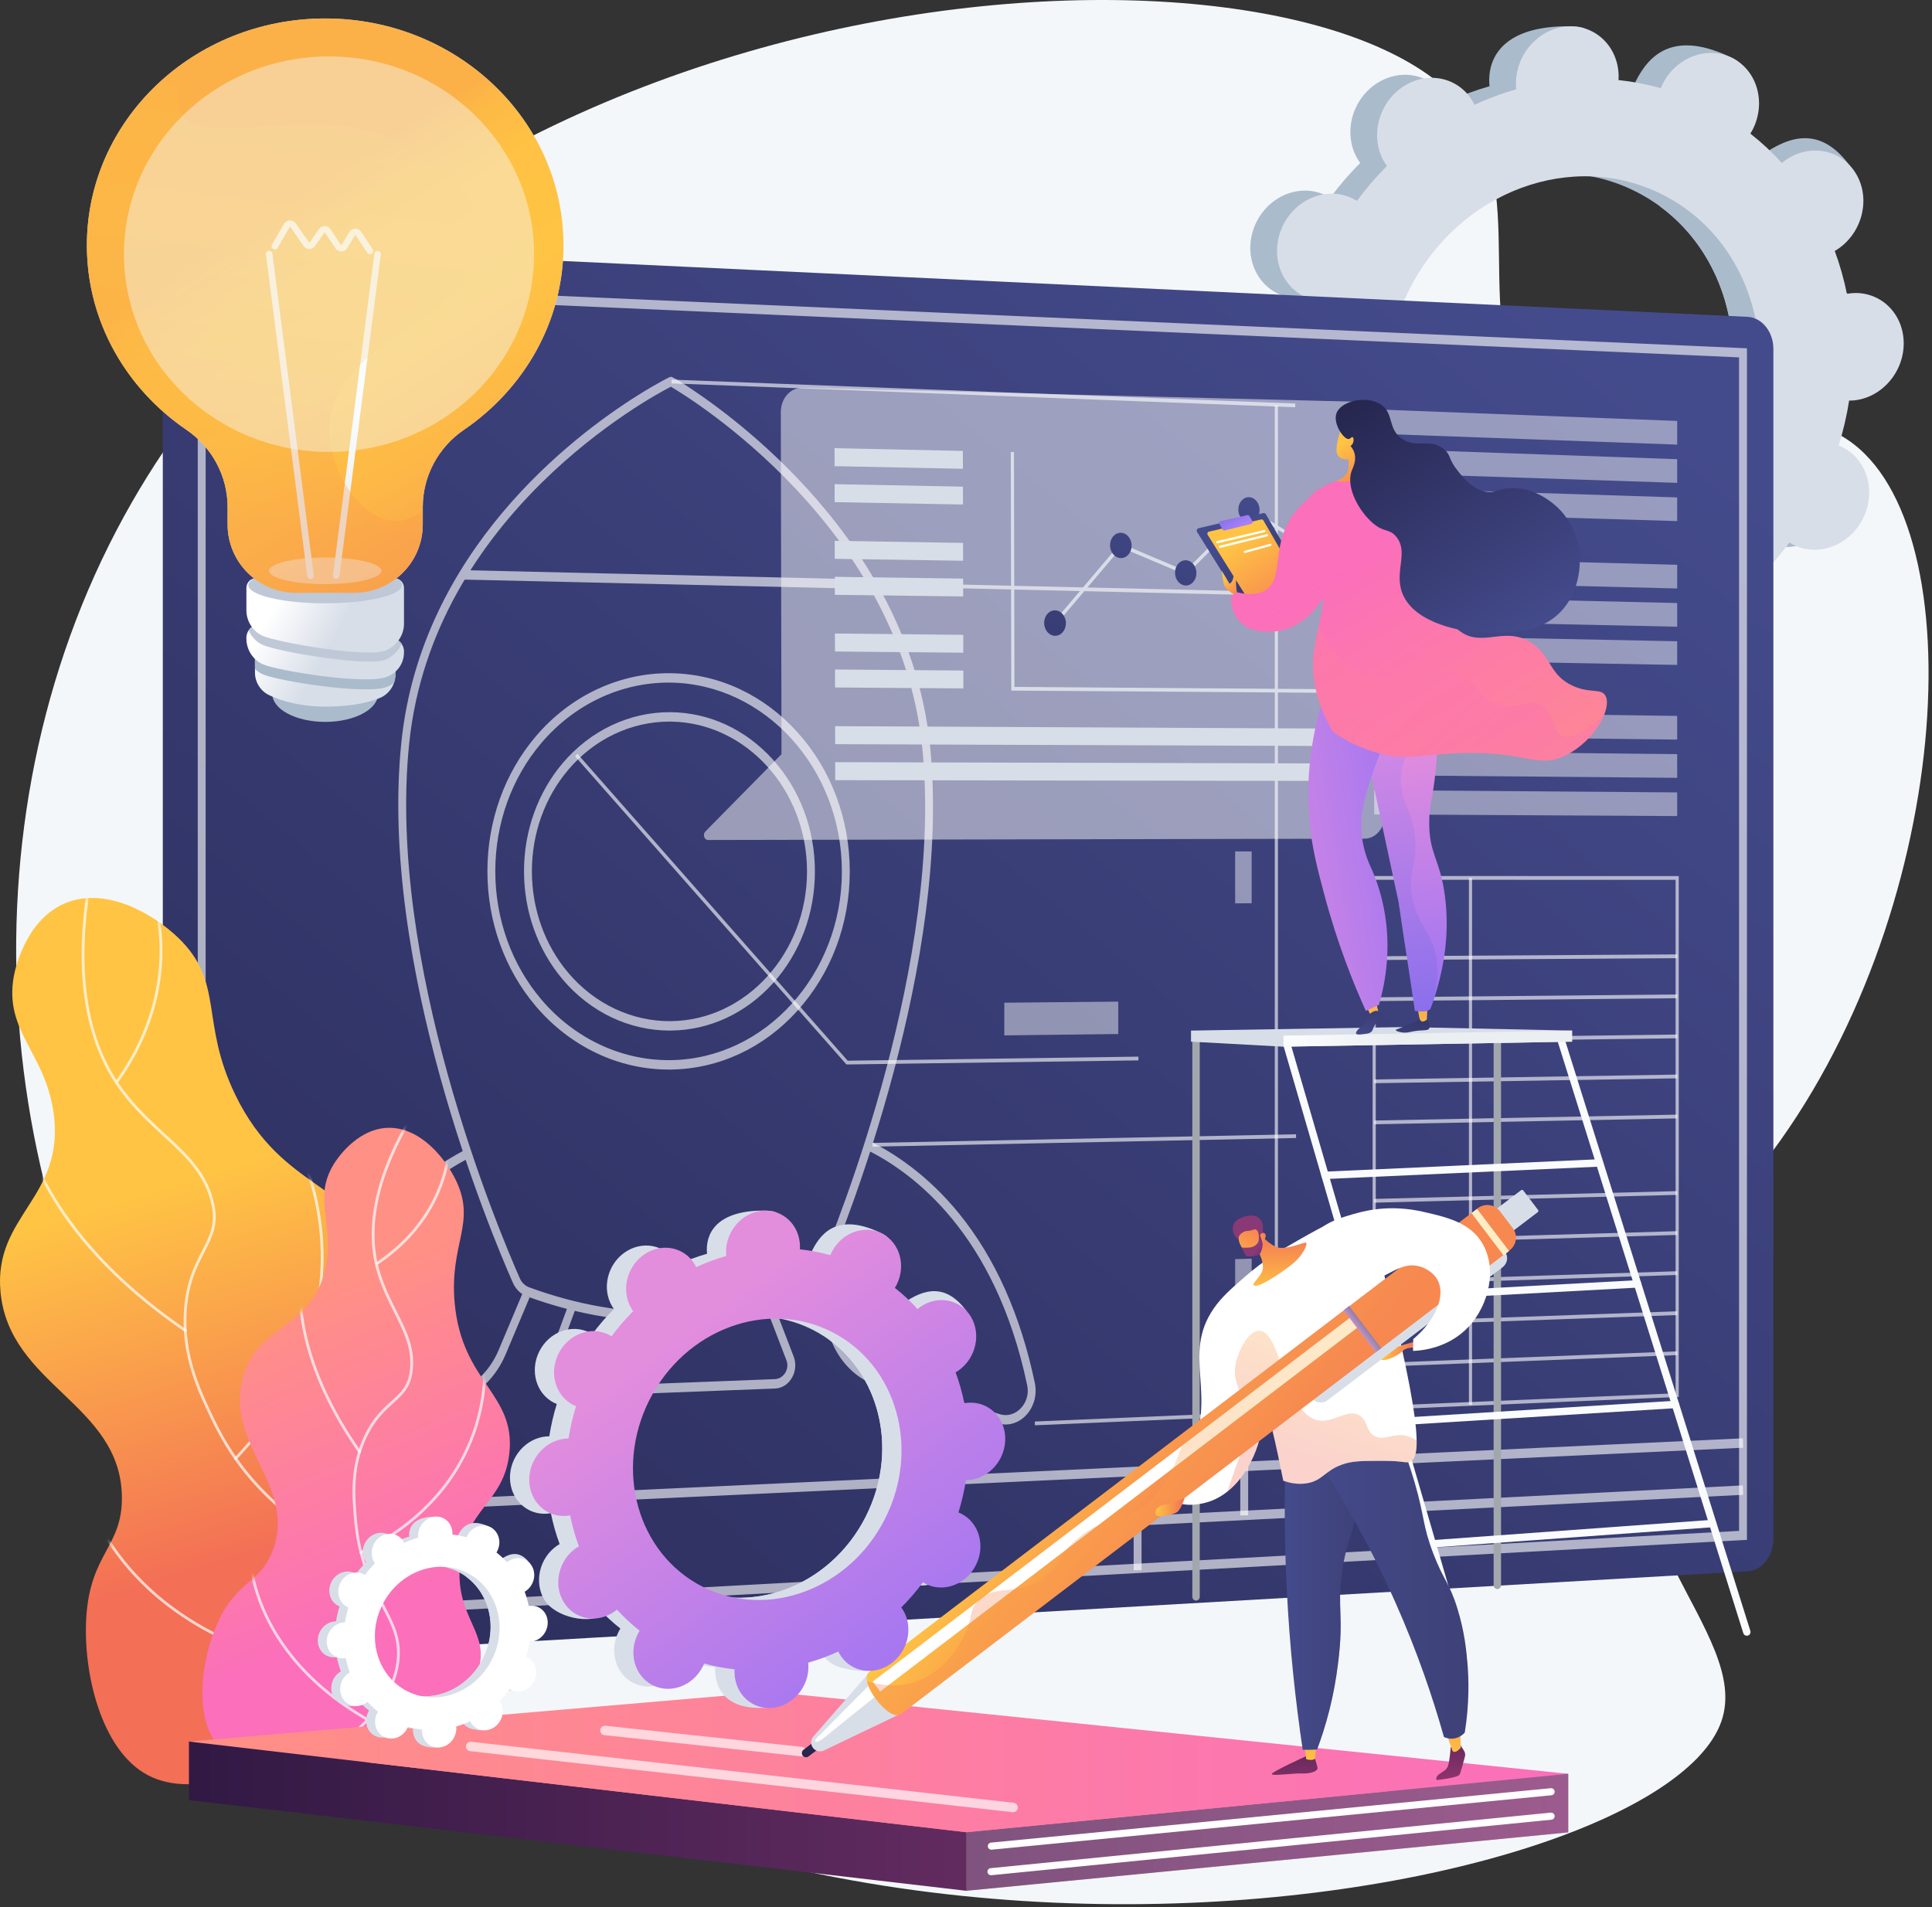 <svg width="396" height="391" viewBox="0 0 396 391" fill="none" xmlns="http://www.w3.org/2000/svg">
<rect x="0" y="0" width="396" height="391" fill="#333333" stroke="none"/>
<path d="M301.065 23.462C314.23 42.309 298.794 72.864 318.328 87.038C337.344 100.835 360.704 78.219 378.625 90.096C405.21 107.715 400.355 188.334 361.486 238.424C349.797 253.488 340.03 259.349 335.705 276.385C326.416 312.967 359.061 334.728 352.849 352.821C338.861 393.559 123.741 427.743 37.425 305.312C-2.888 248.131 -8.919 165.562 27.099 102.85C92.184 -10.47 271.525 -18.826 301.065 23.462Z" fill="#F4F7FA"/>
<path d="M362.057 111.032C367.151 113.619 373.551 111.244 376.352 105.728C379.152 100.212 377.293 93.644 372.199 91.058C371.935 90.924 371.666 90.811 371.395 90.704C372.342 87.651 373.056 84.575 373.534 81.498C373.826 81.497 374.119 81.493 374.417 81.466C380.229 80.948 384.841 75.607 384.72 69.537C384.598 63.467 379.788 58.966 373.976 59.484C373.672 59.512 373.374 59.56 373.077 59.612C372.47 56.604 371.638 53.666 370.589 50.822C370.856 50.665 371.122 50.504 371.382 50.321C376.354 46.838 377.944 39.962 374.933 34.964C371.922 29.967 365.449 28.739 360.477 32.223C360.222 32.402 359.983 32.594 359.746 32.79C357.782 30.619 355.628 28.607 353.297 26.771C353.461 26.502 353.621 26.23 353.767 25.944C356.567 20.428 360.227 14.403 355.093 11.897C343.216 6.099 338.12 11.062 335.319 16.578C335.174 16.864 335.049 17.154 334.929 17.445C332.071 16.647 329.176 16.095 326.264 15.791C326.282 15.484 326.297 15.177 326.29 14.866C326.169 8.796 327.97 5.511 322.136 5.397C309.414 5.15 305.122 10.672 305.244 16.742C305.25 17.059 305.277 17.369 305.308 17.677C302.393 18.508 299.53 19.571 296.743 20.856C296.61 20.585 296.473 20.316 296.316 20.054C293.304 15.057 286.832 13.829 281.86 17.313C276.887 20.797 275.298 27.672 278.309 32.67C278.463 32.926 278.632 33.165 278.804 33.402C276.602 35.604 274.54 37.995 272.634 40.56C272.388 40.406 272.138 40.255 271.874 40.121C266.78 37.534 260.38 39.909 257.579 45.425C254.779 50.941 256.638 57.509 261.732 60.095C261.996 60.229 262.266 60.342 262.536 60.45C261.589 63.502 260.876 66.578 260.397 69.655C260.105 69.656 259.812 69.661 259.515 69.687C253.703 70.205 249.09 75.546 249.212 81.616C249.333 87.686 254.144 92.187 259.956 91.669C260.259 91.642 260.558 91.594 260.854 91.541C261.461 94.549 262.293 97.488 263.342 100.332C263.075 100.488 262.809 100.65 262.549 100.832C257.577 104.315 255.987 111.191 258.999 116.189C262.01 121.187 271.979 123.509 276.952 120.025C277.207 119.846 273.949 118.559 274.186 118.364C276.15 120.535 278.304 122.547 280.634 124.383C280.47 124.651 280.31 124.924 280.165 125.209C277.364 130.725 279.224 137.293 284.318 139.88C289.412 142.466 295.812 140.091 298.612 134.575C298.757 134.29 298.882 133.999 299.002 133.709C301.86 134.507 304.755 135.058 307.667 135.363C307.649 135.669 307.635 135.977 307.641 136.288C307.763 142.358 312.573 146.859 318.385 146.341C324.196 145.822 328.809 140.482 328.688 134.412C328.681 134.095 328.655 133.784 328.623 133.476C331.539 132.645 334.402 131.583 337.188 130.298C337.321 130.569 337.458 130.838 337.616 131.099C340.627 136.097 347.099 137.324 352.071 133.84C357.044 130.357 358.633 123.481 355.622 118.483C355.468 118.227 355.299 117.988 355.127 117.752C357.329 115.55 359.391 113.158 361.297 110.593C361.544 110.747 361.794 110.898 362.057 111.032ZM298.555 111.838C280.06 102.448 273.309 78.6 283.477 58.574C293.645 38.547 316.881 29.924 335.377 39.315C353.872 48.706 360.623 72.553 350.455 92.58C340.287 112.606 317.051 121.229 298.555 111.838Z" fill="#AABBCC"/>
<path d="M374.417 81.466C380.229 80.948 384.841 75.607 384.72 69.537C384.598 63.467 379.788 58.966 373.976 59.484C373.672 59.511 373.374 59.559 373.077 59.612C372.47 56.604 371.638 53.666 370.589 50.822C370.856 50.665 371.122 50.504 371.382 50.321C376.354 46.838 382.506 38.421 378.998 33.758C372.34 24.909 365.449 28.74 360.477 32.223C360.222 32.402 359.983 32.594 359.746 32.79C357.782 30.619 355.628 28.607 353.297 26.771C353.461 26.502 353.621 26.23 353.767 25.944C355.291 22.942 355.425 19.633 354.419 16.819C349.616 25.272 344.878 33.76 340.225 42.295C354.98 53.107 359.678 74.415 350.455 92.58C342.639 107.973 327.103 116.617 311.934 115.534C311.257 117.289 310.592 119.053 309.868 120.791C307.901 125.507 305.667 130.127 303.431 134.74C304.837 135.006 306.25 135.214 307.667 135.363C307.649 135.669 307.635 135.977 307.641 136.288C307.763 142.358 311.448 147.515 321.981 146.956C327.808 146.647 328.809 140.482 328.687 134.412C328.681 134.095 328.655 133.784 328.623 133.476C331.538 132.645 334.402 131.583 337.188 130.298C337.321 130.569 337.458 130.838 337.616 131.099C340.627 136.097 351.073 138.22 356.046 134.736C361.018 131.253 358.633 123.481 355.622 118.483C355.468 118.227 355.299 117.988 355.127 117.752C357.329 115.55 359.391 113.158 361.297 110.593C361.543 110.748 361.793 110.899 362.057 111.033C367.151 113.619 373.551 111.244 376.352 105.728C379.152 100.213 377.293 93.644 372.199 91.058C371.935 90.924 371.666 90.811 371.395 90.704C372.342 87.652 373.055 84.576 373.534 81.499C373.826 81.497 374.119 81.492 374.417 81.466Z" fill="#AABBCC"/>
<path d="M367.537 111.655C372.631 114.242 379.03 111.867 381.831 106.351C384.631 100.835 382.772 94.267 377.678 91.681C377.414 91.547 377.145 91.434 376.875 91.326C377.821 88.274 378.535 85.198 379.013 82.121C379.305 82.12 379.598 82.115 379.896 82.089C385.708 81.571 390.321 76.23 390.199 70.16C390.077 64.09 385.267 59.589 379.455 60.108C379.151 60.135 378.853 60.183 378.557 60.235C377.949 57.227 377.117 54.289 376.068 51.445C376.336 51.288 376.602 51.127 376.861 50.944C381.834 47.461 383.423 40.585 380.412 35.587C377.401 30.59 370.929 29.362 365.956 32.846C365.701 33.025 365.462 33.217 365.225 33.413C363.261 31.242 361.107 29.23 358.776 27.394C358.94 27.125 359.101 26.853 359.246 26.567C362.046 21.051 360.187 14.483 355.093 11.897C349.999 9.31 343.599 11.685 340.798 17.201C340.653 17.487 340.528 17.777 340.408 18.068C337.55 17.27 334.655 16.718 331.743 16.414C331.762 16.107 331.776 15.8 331.77 15.489C331.648 9.419 326.838 4.918 321.026 5.436C315.214 5.954 310.601 11.295 310.723 17.365C310.729 17.682 310.756 17.992 310.787 18.3C307.872 19.131 305.009 20.194 302.222 21.479C302.09 21.208 301.952 20.939 301.795 20.677C298.784 15.68 292.312 14.452 287.339 17.936C282.367 21.42 280.777 28.295 283.789 33.293C283.943 33.549 284.112 33.788 284.283 34.025C282.081 36.227 280.019 38.618 278.114 41.183C277.867 41.029 277.617 40.878 277.353 40.744C272.259 38.157 265.859 40.532 263.059 46.048C260.258 51.564 262.118 58.132 267.212 60.718C267.476 60.852 267.745 60.965 268.015 61.073C267.069 64.125 266.355 67.201 265.877 70.278C265.585 70.279 265.292 70.284 264.994 70.31C259.182 70.828 254.569 76.169 254.691 82.239C254.813 88.309 259.623 92.809 265.435 92.291C265.739 92.264 266.037 92.217 266.334 92.164C266.941 95.172 267.772 98.111 268.822 100.955C268.555 101.111 268.288 101.272 268.029 101.455C263.057 104.938 261.467 111.814 264.478 116.811C267.489 121.809 273.962 123.037 278.934 119.553C279.188 119.375 279.428 119.182 279.665 118.986C281.629 121.157 283.783 123.169 286.113 125.005C285.95 125.274 285.789 125.546 285.644 125.832C282.844 131.348 284.703 137.916 289.797 140.502C294.891 143.089 301.291 140.714 304.091 135.198C304.236 134.912 304.361 134.622 304.482 134.331C307.339 135.129 310.235 135.681 313.147 135.985C313.128 136.292 313.114 136.599 313.12 136.91C313.242 142.98 318.052 147.481 323.864 146.963C329.676 146.445 334.289 141.104 334.167 135.034C334.161 134.717 334.134 134.407 334.103 134.099C337.018 133.268 339.881 132.206 342.668 130.92C342.8 131.191 342.938 131.46 343.095 131.721C346.107 136.719 352.579 137.947 357.551 134.463C362.523 130.979 364.113 124.104 361.102 119.106C360.948 118.85 360.779 118.611 360.607 118.374C362.809 116.172 364.871 113.781 366.776 111.216C367.023 111.371 367.272 111.521 367.537 111.655ZM304.034 112.461C285.539 103.071 278.788 79.223 288.956 59.196C299.124 39.17 322.36 30.547 340.856 39.938C359.351 49.328 366.102 73.176 355.934 93.203C345.766 113.229 322.529 121.852 304.034 112.461Z" fill="#D8DEE8"/>
<path d="M358.199 64.949L40.15 49.954C36.41 49.777 33.37 52.832 33.37 56.776V333.655C33.37 337.6 36.41 340.623 40.15 340.408L358.199 322.12C361.123 321.952 363.489 318.997 363.489 315.52V71.494C363.489 68.017 361.123 65.087 358.199 64.949Z" fill="url(#paint0_linear_1_1357)"/>
<path opacity="0.61" d="M40.534 332.97V57.388L41.372 57.425L358.071 71.401V315.67L357.3 315.712L40.534 332.97ZM42.151 59.389V330.951L356.454 313.828V73.259L42.151 59.389Z" fill="white"/>
<g opacity="0.61">
<path d="M64.776 297.995C63.061 297.995 61.419 297.26 60.197 295.877C58.702 294.185 58.136 291.873 58.646 289.535C66.087 255.365 84.973 241.07 95.569 235.59L96.212 237.359C85.887 242.699 67.48 256.642 60.211 290.02C59.854 291.658 60.255 293.283 61.311 294.479C62.629 295.971 64.619 296.456 66.505 295.744L93.142 285.693C97.145 284.183 100.442 280.942 102.186 276.802L107.114 265.103L108.558 265.968L103.631 277.667C101.692 282.269 98.047 285.865 93.63 287.532L66.993 297.582C66.259 297.859 65.51 297.995 64.776 297.995Z" fill="white"/>
<path d="M206.124 292.019C205.6 292.019 205.074 291.941 204.557 291.78L180.064 284.169C175.875 282.867 172.412 279.612 170.561 275.238L165.577 263.459L167.02 262.59L172.004 274.37C173.646 278.249 176.733 281.141 180.472 282.303L204.965 289.914C206.548 290.405 208.255 289.856 209.422 288.48C210.472 287.24 210.882 285.609 210.546 284.006C204.026 252.85 187.111 240.359 177.609 235.687L178.225 233.904C183.006 236.255 190.078 240.753 196.622 248.831C203.985 257.921 209.198 269.598 212.115 283.539C212.586 285.786 212.004 288.145 210.559 289.85C209.37 291.254 207.761 292.019 206.124 292.019Z" fill="white"/>
<path d="M115.734 286.313C114.29 286.313 112.988 285.524 112.227 284.18C111.505 282.906 111.393 281.357 111.921 279.932L116.564 267.331L118.045 268.107L113.4 280.709C113.102 281.516 113.163 282.387 113.567 283.101C114.042 283.94 114.891 284.427 115.835 284.382L158.831 282.717C159.754 282.682 160.583 282.133 161.047 281.25C161.434 280.514 161.494 279.656 161.211 278.899L156.574 266.832L158.044 266.029L162.685 278.105C163.194 279.468 163.095 280.985 162.417 282.274C161.667 283.702 160.346 284.588 158.883 284.645L115.888 286.31C115.836 286.312 115.785 286.313 115.734 286.313Z" fill="white"/>
<path d="M135.7 270.893C126.632 270.893 117.389 269.182 108.022 265.758C106.741 265.289 105.711 264.296 105.122 262.96C100.477 252.428 77.546 197.585 82.275 152.092C86.348 112.906 117.459 89.386 130.646 81.092C132.731 79.781 134.394 78.834 135.421 78.27C136.403 77.731 136.925 77.447 137.243 77.322C137.292 77.296 137.34 77.275 137.401 77.267C137.636 77.202 137.732 77.262 137.903 77.367L137.896 77.382C138.472 77.629 139.609 78.327 142.153 80.037C147.912 83.908 159.1 92.253 169.319 104.651C181.775 119.762 188.955 136.101 190.661 153.215C195.016 196.913 173.541 250.759 169.192 261.109C168.65 262.4 167.707 263.409 166.536 263.952C156.553 268.578 146.245 270.893 135.7 270.893ZM137.492 79.284C133.385 81.38 88.753 105.446 83.88 152.329C79.21 197.251 101.948 251.62 106.553 262.063C106.94 262.94 107.63 263.597 108.497 263.914C128.4 271.191 147.731 270.599 165.95 262.154C166.747 261.785 167.384 261.108 167.747 260.246C172.06 249.982 193.356 196.594 189.055 153.442C184.53 108.033 141.525 81.626 137.525 79.286L137.509 79.294L137.492 79.284Z" fill="white"/>
<path d="M137.068 219.257C126.748 219.257 116.837 214.535 109.809 206.252C103.421 198.723 99.903 188.903 99.903 178.6C99.903 168.298 103.421 158.483 109.81 150.964C116.945 142.566 127.06 137.852 137.542 138.007C147.36 138.16 156.566 142.463 163.466 150.122C170.372 157.788 174.175 167.923 174.175 178.659C174.175 189.397 170.372 199.526 163.466 207.18C156.566 214.829 147.359 219.116 137.541 219.254C137.384 219.256 137.225 219.257 137.068 219.257ZM137.013 139.931C127.135 139.931 117.66 144.433 110.945 152.336C104.867 159.49 101.52 168.818 101.52 178.6C101.52 188.383 104.868 197.716 110.946 204.881C117.672 212.809 127.172 217.328 137.067 217.329C137.22 217.329 137.37 217.328 137.522 217.326C156.841 217.055 172.558 199.71 172.558 178.659C172.558 157.608 156.841 140.237 137.521 139.935C137.352 139.932 137.182 139.931 137.013 139.931Z" fill="white"/>
<path d="M137.241 211.263C128.948 211.263 120.98 207.458 115.34 200.793C110.223 194.747 107.405 186.868 107.405 178.607C107.405 170.345 110.223 162.47 115.34 156.432C121.049 149.696 129.153 145.897 137.54 145.999C145.433 146.099 152.841 149.54 158.397 155.689C163.964 161.85 167.03 170.005 167.03 178.654C167.03 187.303 163.964 195.454 158.397 201.605C152.84 207.745 145.433 211.174 137.539 211.261C137.44 211.262 137.34 211.263 137.241 211.263ZM137.197 147.925C129.343 147.925 121.808 151.513 116.477 157.802C111.669 163.475 109.022 170.864 109.022 178.606C109.022 186.349 111.669 193.742 116.477 199.423C121.882 205.809 129.546 209.419 137.524 209.333C152.902 209.164 165.413 195.401 165.413 178.654C165.413 161.905 152.902 148.122 137.523 147.927C137.415 147.926 137.305 147.925 137.197 147.925Z" fill="white"/>
<path d="M178.844 120.752L94.873 118.809L94.904 116.881L178.875 118.824L178.844 120.752Z" fill="white"/>
</g>
<path opacity="0.61" d="M41.374 311.557L41.311 309.631L357.231 294.852L357.294 296.779L41.374 311.557Z" fill="white"/>
<path opacity="0.61" d="M233.982 301.62H232.365V321.899H233.982V301.62Z" fill="white"/>
<path opacity="0.61" d="M233.036 312.732L232.967 310.805L357.228 304.504L357.297 306.431L233.036 312.732Z" fill="white"/>
<path opacity="0.61" d="M255.837 300.598H254.22V310.652H255.837V300.598Z" fill="white"/>
<path opacity="0.61" d="M287.274 299.128H285.657V309.058H287.274V299.128Z" fill="white"/>
<path opacity="0.61" d="M265.481 83.492L137.631 78.593L137.652 77.822L265.502 82.721L265.481 83.492Z" fill="white"/>
<path opacity="0.61" d="M212.121 292.179L212.098 291.408L265.638 289.126L265.661 289.897L212.121 292.179Z" fill="white"/>
<path opacity="0.61" d="M178.852 235.065L178.841 234.293L265.644 232.52L265.655 233.291L178.852 235.065Z" fill="white"/>
<path opacity="0.61" d="M265.644 122.198L178.84 120.189L178.853 119.418L265.656 121.427L265.644 122.198Z" fill="white"/>
<path opacity="0.61" d="M261.937 83.151H261.291V289.491H261.937V83.151Z" fill="white"/>
<path opacity="0.61" d="M173.492 218.217L173.396 218.109L117.892 155.066L118.338 154.508L173.747 217.442L233.342 216.607L233.35 217.378L173.492 218.217Z" fill="white"/>
<path opacity="0.45" d="M343.769 91.145L281.666 88.892V83.917L343.769 86.292V91.145Z" fill="white"/>
<path opacity="0.45" d="M343.769 98.984L281.666 96.928V91.953L343.769 94.131V98.984Z" fill="white"/>
<path opacity="0.45" d="M343.769 106.822L281.666 104.963V99.989L343.769 101.97V106.822Z" fill="white"/>
<path opacity="0.45" d="M343.769 151.616L281.666 150.882V145.907L343.769 146.763V151.616Z" fill="white"/>
<path opacity="0.45" d="M343.769 159.454L281.666 158.918V153.943L343.769 154.602V159.454Z" fill="white"/>
<path opacity="0.45" d="M343.769 167.293L281.666 166.953V161.979L343.769 162.441V167.293Z" fill="white"/>
<path opacity="0.45" d="M343.769 120.634L310.189 119.816V114.898L343.769 115.781V120.634Z" fill="white"/>
<path opacity="0.45" d="M343.769 128.472L310.189 127.761V122.843L343.769 123.62V128.472Z" fill="white"/>
<path opacity="0.45" d="M343.769 136.311L310.189 135.707V130.788L343.769 131.459V136.311Z" fill="white"/>
<path opacity="0.61" d="M281.343 289.037V179.578L344.093 179.599V286.367L281.343 289.037ZM281.99 180.35V288.238L343.446 285.623V180.37L281.99 180.35Z" fill="white"/>
<path opacity="0.61" d="M281.668 196.803L281.664 196.032L343.767 195.65L343.771 196.421L281.668 196.803Z" fill="white"/>
<path opacity="0.61" d="M281.669 205.222L281.664 204.451L343.767 203.862L343.772 204.633L281.669 205.222Z" fill="white"/>
<path opacity="0.61" d="M281.67 213.64L281.663 212.869L343.766 212.074L343.773 212.845L281.67 213.64Z" fill="white"/>
<path opacity="0.61" d="M281.671 222.059L281.662 221.287L343.765 220.286L343.774 221.057L281.671 222.059Z" fill="white"/>
<path opacity="0.61" d="M281.672 230.477L281.661 229.706L343.764 228.498L343.774 229.269L281.672 230.477Z" fill="white"/>
<path opacity="0.61" d="M281.673 246.549L281.659 245.777L343.762 244.176L343.776 244.947L281.673 246.549Z" fill="white"/>
<path opacity="0.61" d="M281.674 254.967L281.658 254.196L343.761 252.388L343.777 253.159L281.674 254.967Z" fill="white"/>
<path opacity="0.61" d="M281.675 263.385L281.657 262.614L343.76 260.6L343.778 261.371L281.675 263.385Z" fill="white"/>
<path opacity="0.61" d="M281.676 271.804L281.657 271.033L343.759 268.812L343.779 269.583L281.676 271.804Z" fill="white"/>
<path opacity="0.61" d="M281.677 280.222L281.656 279.451L343.759 277.024L343.78 277.795L281.677 280.222Z" fill="white"/>
<path opacity="0.61" d="M301.729 179.97H301.083V287.987H301.729V179.97Z" fill="white"/>
<path opacity="0.45" d="M256.551 185.172L253.165 185.178V174.537L256.551 174.545V185.172Z" fill="white"/>
<path opacity="0.45" d="M256.551 268.645L253.165 268.761V258.12L256.551 258.018V268.645Z" fill="white"/>
<path opacity="0.45" d="M229.207 211.973L205.853 212.255V205.555L229.207 205.334V211.973Z" fill="white"/>
<path opacity="0.49" d="M279.723 171.924L145.116 172.198C144.343 172.2 143.988 171.052 144.576 170.454L160.183 154.607L160.04 84.503C160.035 81.674 162.024 79.431 164.481 79.493L279.541 82.395C281.817 82.453 283.684 84.721 283.689 87.435L283.851 166.981C283.857 169.706 282.008 171.92 279.723 171.924Z" fill="white"/>
<path d="M197.368 96.103L171.063 95.563L171.056 91.874L197.361 92.443L197.368 96.103Z" fill="#D8DEE8"/>
<path d="M197.383 103.423L171.078 102.94L171.071 99.252L197.376 99.763L197.383 103.423Z" fill="#D8DEE8"/>
<path d="M197.407 114.952L171.102 114.559L171.094 110.871L197.399 111.292L197.407 114.952Z" fill="#D8DEE8"/>
<path d="M197.422 122.272L171.117 121.937L171.109 118.248L197.414 118.612L197.422 122.272Z" fill="#D8DEE8"/>
<path d="M273.542 152.935L171.179 152.552L171.172 148.864L273.534 149.358L273.542 152.935Z" fill="#D8DEE8"/>
<path d="M273.556 160.09L171.194 159.93L171.187 156.241L273.549 156.512L273.556 160.09Z" fill="#D8DEE8"/>
<path d="M197.445 133.801L171.141 133.556L171.133 129.867L197.438 130.142L197.445 133.801Z" fill="#D8DEE8"/>
<path d="M197.46 141.122L171.156 140.933L171.148 137.245L197.453 137.461L197.46 141.122Z" fill="#D8DEE8"/>
<path d="M273.519 142.038L207.28 141.571L207.18 92.655L207.831 92.669L207.929 140.817L273.518 141.295L273.519 142.038Z" fill="#D8DEE8"/>
<path d="M216.482 127.997L216.019 127.461L229.651 111.375L242.968 117.013L255.952 104.052L268.956 112.107L268.673 112.766L256.044 104.947L243.107 117.865L229.826 112.246L216.482 127.997Z" fill="#D8DEE8"/>
<path d="M218.482 127.754C218.485 129.194 217.488 130.351 216.256 130.338C215.023 130.325 214.02 129.146 214.017 127.704C214.014 126.263 215.012 125.106 216.245 125.121C217.478 125.136 218.479 126.315 218.482 127.754Z" fill="url(#paint1_linear_1_1357)"/>
<path d="M231.952 111.846C231.955 113.28 230.967 114.427 229.744 114.408C228.521 114.39 227.526 113.211 227.523 111.775C227.52 110.339 228.51 109.192 229.734 109.213C230.956 109.233 231.949 110.412 231.952 111.846Z" fill="url(#paint2_linear_1_1357)"/>
<path d="M245.233 117.471C245.236 118.899 244.256 120.043 243.043 120.027C241.83 120.01 240.843 118.837 240.84 117.407C240.837 115.978 241.819 114.833 243.033 114.852C244.245 114.87 245.23 116.043 245.233 117.471Z" fill="url(#paint3_linear_1_1357)"/>
<path d="M258.176 104.539C258.179 105.962 257.206 107.098 256.003 107.077C254.799 107.056 253.82 105.884 253.817 104.459C253.814 103.035 254.788 101.899 255.993 101.922C257.196 101.945 258.173 103.117 258.176 104.539Z" fill="url(#paint4_linear_1_1357)"/>
<path d="M270.976 112.471C270.979 113.888 270.014 115.022 268.82 115.004C267.625 114.986 266.653 113.821 266.65 112.402C266.647 110.983 267.614 109.849 268.809 109.869C270.003 109.889 270.973 111.054 270.976 112.471Z" fill="url(#paint5_linear_1_1357)"/>
<path d="M245.15 328.113C244.731 328.113 244.391 327.773 244.391 327.353V212.403C244.391 211.984 244.731 211.644 245.15 211.644C245.57 211.644 245.91 211.984 245.91 212.403V327.353C245.91 327.773 245.57 328.113 245.15 328.113Z" fill="#A2A7AE"/>
<path d="M306.908 325.749C306.488 325.749 306.148 325.41 306.148 324.99V212.403C306.148 211.984 306.488 211.644 306.908 211.644C307.327 211.644 307.667 211.984 307.667 212.403V324.99C307.667 325.41 307.327 325.749 306.908 325.749Z" fill="#A2A7AE"/>
<path d="M300.672 341.586C300.342 341.586 300.039 341.371 299.943 341.039L262.857 213.647C262.74 213.245 262.972 212.823 263.374 212.706C263.779 212.587 264.199 212.82 264.316 213.223L301.401 340.615C301.518 341.017 301.287 341.439 300.884 341.556C300.813 341.576 300.742 341.586 300.672 341.586Z" fill="#FAFBFC"/>
<path d="M358.044 335.325C357.721 335.325 357.421 335.117 357.32 334.792L319.322 213.662C319.196 213.262 319.419 212.836 319.819 212.71C320.218 212.584 320.645 212.807 320.771 213.208L358.769 334.338C358.894 334.738 358.672 335.164 358.271 335.29C358.196 335.314 358.119 335.325 358.044 335.325Z" fill="#FAFBFC"/>
<path d="M322.226 213.538L263.074 214.57L244.121 213.538V211.269L288.196 210.542L322.226 211.269V213.538Z" fill="#D8DEE8"/>
<path d="M322.226 213.538L263.074 214.57V212.3L322.226 211.269V213.538Z" fill="url(#paint6_linear_1_1357)"/>
<path d="M271.594 241.703C271.191 241.703 270.855 241.386 270.837 240.979C270.817 240.559 271.142 240.204 271.561 240.185L327.286 237.662C327.702 237.642 328.06 237.967 328.079 238.386C328.098 238.805 327.773 239.16 327.354 239.179L271.629 241.703C271.618 241.703 271.606 241.703 271.594 241.703Z" fill="#FAFBFC"/>
<path d="M278.967 267.028C278.566 267.028 278.231 266.714 278.209 266.31C278.186 265.891 278.507 265.533 278.926 265.51L335.596 262.437C336.009 262.403 336.372 262.735 336.395 263.154C336.418 263.573 336.097 263.93 335.678 263.953L279.008 267.027C278.994 267.028 278.98 267.028 278.967 267.028Z" fill="#FAFBFC"/>
<path d="M286.296 292.207C285.898 292.207 285.564 291.898 285.539 291.495C285.513 291.077 285.832 290.717 286.25 290.69L343.33 287.156C343.742 287.137 344.109 287.448 344.135 287.867C344.161 288.285 343.842 288.645 343.424 288.671L286.344 292.206C286.328 292.207 286.312 292.207 286.296 292.207Z" fill="#FAFBFC"/>
<path d="M293.585 317.243C293.19 317.243 292.857 316.938 292.828 316.538C292.798 316.12 293.112 315.756 293.531 315.726L350.959 311.562C351.376 311.529 351.741 311.846 351.772 312.265C351.802 312.683 351.487 313.047 351.069 313.077L293.64 317.241C293.622 317.242 293.603 317.243 293.585 317.243Z" fill="#FAFBFC"/>
<path d="M292.507 208.973C293.186 210.056 293.08 210.563 292.963 210.794C292.621 211.47 291.575 210.974 289.039 211.547C288.742 211.614 288.175 211.752 287.44 211.658C286.811 211.577 286.052 211.326 286.066 211.158C286.071 211.097 286.178 211.062 286.218 211.049C286.915 210.822 291.232 208.987 291.232 208.987L292.507 208.973Z" fill="url(#paint7_linear_1_1357)"/>
<path d="M292.587 206.427L292.455 209.021C292.455 209.021 291.44 209.911 291.054 209C290.776 208.345 290.591 206.521 290.591 206.521L292.587 206.427Z" fill="url(#paint8_linear_1_1357)"/>
<path d="M279.774 205.723L281.157 208.549L282.695 208.137L282.048 205.453L279.774 205.723Z" fill="url(#paint9_linear_1_1357)"/>
<path d="M281.813 210.117C282.477 209.139 283.161 209.15 283.233 208.519C283.289 208.022 282.93 207.459 282.458 207.279C281.795 207.028 281.084 207.603 280.923 207.733C279.832 208.617 280.275 209.774 279.225 210.406C279.014 210.533 278.673 210.68 278.338 211.066C278.196 211.231 277.844 211.637 277.962 211.88C278.098 212.16 278.793 212.077 279.454 211.998C280.247 211.904 280.644 211.857 281 211.578C281.495 211.193 281.301 210.871 281.813 210.117Z" fill="url(#paint10_linear_1_1357)"/>
<path d="M294.574 144.501C294.906 150.468 294.585 155.624 294.05 159.857C293.475 164.41 292.987 165.229 292.948 168.348C292.864 175.134 295.114 175.918 296.143 183.495C297.28 191.862 295.599 198.727 294.932 201.347C294.348 203.638 293.694 205.503 293.193 206.803C292.478 207.538 291.278 207.378 290.015 207.228C288.926 199.644 287.761 192.518 286.671 184.934C284.245 173.59 281.819 162.246 279.393 150.902C284.454 148.768 289.514 146.635 294.574 144.501Z" fill="url(#paint11_linear_1_1357)"/>
<path opacity="0.3" d="M290.015 207.228C288.926 199.644 287.761 192.518 286.671 184.934C284.245 173.59 281.819 162.246 279.393 150.902C284.454 148.768 289.514 146.635 294.574 144.501C294.596 144.896 294.608 145.277 294.624 145.666C287.852 152.608 286.84 157.747 287.195 161.165C287.626 165.311 290.067 167.182 290.123 173.241C290.163 177.573 288.931 178.438 289.254 182.324C289.669 187.327 292.05 189.962 293.335 192.766C294.577 195.476 295.265 199.404 293.779 205.195C293.571 205.798 293.372 206.338 293.192 206.803C292.478 207.538 291.278 207.378 290.015 207.228Z" fill="url(#paint12_linear_1_1357)"/>
<path d="M285.841 147.678C282.551 154.452 280.849 159.71 279.956 162.944C279.411 164.917 278.939 166.964 279.007 169.592C279.091 172.811 279.946 175.391 280.638 177.031C281.621 179.124 282.557 181.582 283.248 184.39C285.492 193.495 283.97 201.397 282.648 205.978C281.752 206.397 280.856 206.816 279.959 207.235C277.38 201.551 274.127 193.454 271.436 183.359C269.966 177.846 268.834 173.52 268.364 167.946C267.869 162.065 267.935 152.694 271.825 141.182C276.497 143.347 281.169 145.513 285.841 147.678Z" fill="url(#paint13_linear_1_1357)"/>
<path d="M279.484 96.95C273.689 98.447 269.301 99.869 267.558 103.114C265.717 106.541 269.275 108.711 270.779 115.77C273.082 126.578 267.139 131.18 269.858 142.029C270.774 145.685 272.272 148.447 273.28 150.078C275.308 151.47 278.503 153.334 282.718 154.428C288.852 156.019 291.692 154.563 299.75 154.357C312.931 154.019 315.21 157.661 320.943 154.83C326.737 151.969 330.543 145.22 329.046 142.595C328.15 141.023 325.834 142.243 322.226 140.521C317.575 138.301 318.028 134.708 314.177 131.978C308.647 128.056 304.038 132.862 299.302 129.445C294.512 125.988 293.207 116.726 294.649 111.027C295.591 107.306 295.287 103.368 295.901 99.579C295.952 99.264 295.972 98.767 295.734 98.225C294.824 96.151 290.885 96.065 287.909 96.028C283.372 95.971 279.961 96.827 279.484 96.95Z" fill="url(#paint14_linear_1_1357)"/>
<path opacity="0.3" d="M319.912 150.744C317.995 149.684 318.694 146.172 315.853 144.573C313.216 143.09 311.452 145.462 307.679 144.639C302.84 143.583 302.71 139.019 298.067 137.944C294.729 137.171 293.919 139.328 289.236 139.806C284.56 140.284 278.261 138.86 273.962 134.218C272.136 132.246 271.026 130.072 270.351 128.033C269.434 132.182 268.399 136.206 269.858 142.029C270.774 145.685 272.272 148.447 273.28 150.078C275.309 151.47 278.503 153.334 282.718 154.428C288.852 156.019 291.692 154.563 299.75 154.357C312.931 154.019 315.21 157.661 320.943 154.83C324.646 153.001 327.529 149.587 328.742 146.674C323.87 150.876 321.303 151.513 319.912 150.744Z" fill="url(#paint15_linear_1_1357)"/>
<path d="M275.245 87.058C275.245 87.058 273.877 90.233 273.952 92.376C274.027 94.518 276.422 94.163 276.422 94.163L276.443 95.517C276.461 96.672 275.798 97.73 274.75 98.218L273.828 98.646C273.828 98.646 280.141 99.46 283.329 96.786L282.345 96.771C280.952 96.751 279.766 95.751 279.511 94.381L279.404 93.81C279.404 93.81 279.929 87.069 275.245 87.058Z" fill="url(#paint16_linear_1_1357)"/>
<path d="M268.92 121.72L259.482 105.44C259.365 105.239 259.131 105.138 258.905 105.191L245.7 108.277C245.347 108.359 245.18 108.764 245.372 109.071L256.325 126.583C256.456 126.794 256.718 126.884 256.952 126.8L268.557 122.608L268.92 121.72Z" fill="url(#paint17_linear_1_1357)"/>
<path d="M266.598 119.873L258.956 106.69C258.862 106.528 258.672 106.446 258.489 106.488L247.797 108.987C247.512 109.054 247.376 109.381 247.532 109.63L256.4 123.81C256.506 123.98 256.718 124.053 256.907 123.985L266.305 120.591L266.598 119.873Z" fill="url(#paint18_linear_1_1357)"/>
<path d="M256.701 106.842L256.094 105.785C256.01 105.638 255.84 105.563 255.674 105.6L250.175 106.837C249.919 106.894 249.794 107.184 249.926 107.409L250.601 108.559C250.687 108.706 250.86 108.779 251.026 108.739L256.458 107.409C256.708 107.348 256.829 107.065 256.701 106.842Z" fill="url(#paint19_linear_1_1357)"/>
<path d="M249.497 111.375C249.506 111.374 249.514 111.372 249.523 111.37L259.205 109.085C259.325 109.057 259.399 108.937 259.371 108.817C259.342 108.697 259.218 108.625 259.103 108.652L249.42 110.937C249.301 110.965 249.226 111.085 249.254 111.205C249.281 111.316 249.387 111.388 249.497 111.375Z" fill="white"/>
<path d="M250.104 112.313C250.114 112.312 250.123 112.31 250.132 112.308L259.755 109.933C259.875 109.904 259.948 109.783 259.918 109.663C259.889 109.543 259.769 109.471 259.648 109.5L250.025 111.875C249.906 111.904 249.833 112.025 249.862 112.145C249.889 112.255 249.995 112.326 250.104 112.313Z" fill="white"/>
<path d="M255.181 113.358C255.192 113.356 255.203 113.354 255.214 113.351L260.446 111.908C260.565 111.875 260.634 111.752 260.601 111.633C260.569 111.515 260.444 111.445 260.327 111.478L255.095 112.921C254.976 112.954 254.907 113.077 254.94 113.196C254.969 113.303 255.073 113.37 255.181 113.358Z" fill="white"/>
<path d="M253.644 122.297C253.644 122.297 251.309 121.042 250.945 120.023C250.581 119.004 250.44 117.03 250.44 117.03L252 119.669C252 119.669 252.596 119.428 252.765 118.488C252.934 117.547 253.469 118.336 253.361 119.045C253.252 119.754 253.644 122.297 253.644 122.297Z" fill="url(#paint20_linear_1_1357)"/>
<path d="M268.493 101.974C267.415 102.796 265.807 104.209 264.48 106.356C260.703 112.466 263.035 118.311 259.645 120.819C258.676 121.536 256.914 122.22 253.519 121.404L252.334 122.203C252.334 122.203 251.616 130.159 261.113 129.461C270.61 128.763 274.097 116.502 274.097 116.502L268.493 101.974Z" fill="url(#paint21_linear_1_1357)"/>
<path d="M276.465 90.001C276.784 89.948 277.015 89.52 277.244 89.623C277.485 89.73 277.509 90.325 277.343 90.757C277.207 91.112 276.955 91.327 276.813 91.429C277.089 91.751 277.449 92.258 277.638 92.944C278.056 94.461 277.339 95.769 277.059 96.523C275.794 99.921 278.612 104.894 281.452 107.288C283.759 109.234 284.683 108.298 286.099 109.926C288.856 113.095 285.745 117.087 287.402 121.523C289.922 128.267 300.997 129.417 301.456 129.46C301.636 129.476 301.758 129.486 301.945 129.5C306.901 129.872 314.413 130.435 319.302 125.987C322.959 122.66 324.317 117.283 323.64 112.703C323.462 111.498 322.714 106.93 318.656 103.488C318.012 102.942 314.199 99.715 309.437 100.066C306.915 100.253 306.48 101.183 304.507 100.794C301.806 100.261 299.982 97.996 298.85 96.592C296.768 94.008 297.474 93.361 296.028 92.125C293.194 89.704 290.298 92.03 287.313 89.933C284.37 87.867 285.772 84.617 282.95 82.851C280.039 81.03 274.855 82.18 273.939 84.712C273.152 86.887 275.489 90.164 276.465 90.001Z" fill="url(#paint22_linear_1_1357)"/>
<path opacity="0.75" d="M115.499 50.295C115.499 24.608 93.63 3.785 66.653 3.785C39.677 3.785 17.808 24.608 17.808 50.295C17.808 65.883 25.863 79.68 38.225 88.119C43.47 91.699 46.651 97.6 46.651 103.95V107.509C46.651 115.243 52.92 121.512 60.653 121.512H72.654C80.387 121.512 86.656 115.243 86.656 107.509V103.95C86.656 97.6 89.837 91.699 95.082 88.119C107.444 79.68 115.499 65.883 115.499 50.295Z" fill="#F4F7FA"/>
<path d="M66.653 147.986C72.638 147.986 77.489 145.417 77.489 142.249C77.489 139.081 72.638 136.512 66.653 136.512C60.669 136.512 55.818 139.081 55.818 142.249C55.818 145.417 60.669 147.986 66.653 147.986Z" fill="#AABBCC"/>
<path d="M52.257 132.001V137.859C52.257 139.841 53.385 141.657 55.174 142.511C57.658 143.695 61.787 144.995 67.788 144.841C72.657 144.716 75.832 143.921 77.85 143.086C79.8 142.279 81.05 140.351 81.05 138.241V134.999L52.257 132.001Z" fill="url(#paint23_linear_1_1357)"/>
<path d="M52.257 137.133C52.696 137.559 53.204 137.921 53.775 138.193C56.561 139.522 74.812 142.491 79.215 140.837C79.786 140.622 80.301 140.335 80.751 139.988C80.944 139.435 81.05 138.846 81.05 138.241V134.999L52.257 132.001V137.133Z" fill="#AABBCC"/>
<path d="M53.536 128.015C51.914 127.847 50.503 129.119 50.503 130.749V130.915C50.503 133.138 51.768 135.176 53.775 136.133C56.562 137.462 74.812 140.431 79.215 138.776C81.431 137.944 82.805 136.041 82.805 133.674V133.54C82.805 132.133 81.741 130.952 80.341 130.807L53.536 128.015Z" fill="url(#paint24_linear_1_1357)"/>
<path d="M80.341 130.807L53.536 128.015C52.478 127.905 51.513 128.41 50.967 129.225C51.506 130.494 52.486 131.555 53.775 132.17C56.561 133.499 75.59 136.855 79.215 135.147C80.626 134.482 81.732 133.359 82.325 131.995C81.884 131.347 81.173 130.893 80.341 130.807Z" fill="#BFC8D6"/>
<path d="M52.487 118.524C51.391 118.524 50.503 119.413 50.503 120.508V125.097C50.503 127.32 51.768 129.357 53.775 130.315C56.562 131.644 75.59 135 79.215 133.291C81.356 132.282 82.805 130.223 82.805 127.855V120.508C82.805 119.413 81.916 118.524 80.82 118.524H52.487Z" fill="url(#paint25_linear_1_1357)"/>
<path d="M66.653 123.677C75.353 123.677 82.405 122.009 82.405 119.953C82.405 117.896 75.353 116.229 66.653 116.229C57.954 116.229 50.902 117.896 50.902 119.953C50.902 122.009 57.954 123.677 66.653 123.677Z" fill="#BFC8D6"/>
<path d="M115.499 50.295C115.499 24.608 93.63 3.785 66.653 3.785C39.677 3.785 17.808 24.608 17.808 50.295C17.808 65.883 25.863 79.68 38.225 88.119C43.47 91.699 46.651 97.6 46.651 103.95V107.509C46.651 115.243 52.92 121.512 60.653 121.512H72.654C80.387 121.512 86.656 115.243 86.656 107.509V103.95C86.656 97.6 89.837 91.699 95.082 88.119C107.444 79.68 115.499 65.883 115.499 50.295Z" fill="url(#paint26_linear_1_1357)"/>
<path opacity="0.5" d="M78.179 117.016C78.179 118.521 73.019 119.741 66.653 119.741C60.288 119.741 55.128 118.521 55.128 117.016C55.128 115.511 60.288 114.291 66.653 114.291C73.019 114.291 78.179 115.511 78.179 117.016Z" fill="#F4F7FA"/>
<path d="M63.65 118.681C63.32 118.681 63.033 118.436 62.99 118.1L54.511 52.161C54.465 51.797 54.722 51.463 55.087 51.416C55.453 51.367 55.786 51.627 55.833 51.992L64.311 117.93C64.358 118.295 64.101 118.629 63.736 118.676C63.707 118.68 63.678 118.681 63.65 118.681Z" fill="url(#paint27_linear_1_1357)"/>
<path d="M68.916 118.681C68.888 118.681 68.86 118.68 68.831 118.676C68.466 118.629 68.208 118.295 68.255 117.93L76.734 51.992C76.781 51.627 77.115 51.367 77.48 51.416C77.845 51.463 78.102 51.797 78.055 52.162L69.576 118.1C69.533 118.436 69.247 118.681 68.916 118.681Z" fill="url(#paint28_linear_1_1357)"/>
<path d="M75.822 52.108C75.606 52.108 75.393 52.003 75.265 51.809L72.925 48.259C72.901 48.222 72.864 48.201 72.83 48.205C72.772 48.206 72.748 48.248 72.74 48.261L71.195 50.849C70.938 51.278 70.49 51.541 69.994 51.553C69.501 51.569 69.035 51.325 68.757 50.908L66.636 47.728C66.613 47.693 66.582 47.676 66.544 47.675C66.499 47.684 66.478 47.691 66.456 47.724L64.592 50.417C64.323 50.807 63.882 51.04 63.411 51.041H63.408C62.939 51.041 62.496 50.809 62.225 50.42L59.539 46.571C59.514 46.537 59.48 46.525 59.444 46.521C59.406 46.523 59.376 46.542 59.354 46.578L56.902 50.812C56.718 51.13 56.31 51.239 55.992 51.054C55.673 50.87 55.565 50.462 55.749 50.144L58.202 45.91C58.451 45.48 58.895 45.211 59.388 45.19C59.877 45.165 60.346 45.401 60.631 45.809L63.318 49.658C63.341 49.691 63.371 49.709 63.408 49.709H63.408C63.445 49.708 63.474 49.692 63.497 49.66L65.36 46.966C65.633 46.572 66.082 46.338 66.556 46.343C67.033 46.347 67.478 46.589 67.745 46.989L69.866 50.169C69.89 50.205 69.925 50.235 69.961 50.222C70.018 50.221 70.043 50.18 70.051 50.166L71.596 47.578C71.853 47.148 72.303 46.885 72.801 46.874C73.293 46.863 73.761 47.107 74.037 47.526L76.377 51.076C76.58 51.383 76.495 51.796 76.188 51.999C76.075 52.073 75.948 52.108 75.822 52.108Z" fill="url(#paint29_linear_1_1357)"/>
<path opacity="0.3" d="M67.54 86.98C68.586 69.054 98.807 64.859 98.678 48.849C98.598 38.989 86.589 31.666 84.025 30.2C65.129 19.393 41.871 31.872 37.068 23.04C35.872 20.841 36.433 18.447 36.752 17.083C37.235 15.023 38.328 13.104 39.949 11.348C26.617 19.653 17.808 33.993 17.808 50.295C17.808 65.883 25.863 79.68 38.225 88.119C43.47 91.699 46.651 97.6 46.651 103.95V107.509C46.651 115.243 52.92 121.512 60.653 121.512H72.654C80.387 121.512 86.656 115.243 86.656 107.509V104.664C85.004 105.93 83.108 106.812 81.027 106.795C73.81 106.736 67.019 95.901 67.54 86.98Z" fill="url(#paint30_linear_1_1357)"/>
<path opacity="0.44" d="M67.435 92.644C90.649 92.644 109.467 74.496 109.467 52.108C109.467 29.721 90.649 11.572 67.435 11.572C44.221 11.572 25.402 29.721 25.402 52.108C25.402 74.496 44.221 92.644 67.435 92.644Z" fill="#F4F7FA"/>
<path d="M30.318 363.916C20.671 358.831 16.959 342.696 17.691 331.448C18.546 318.315 25.115 317.113 24.985 306.848C24.743 287.736 1.873 284.064 0.1 264.809C-1.348 249.068 13.387 245.549 10.989 228.191C9.259 215.665 0.755 211.477 2.842 200.078C3.02 199.104 5.095 188.622 13.364 185.157C21.709 181.66 31.483 187.356 36.595 192.304C46.043 201.45 40.97 209.407 48.192 224.36C58.025 244.718 73.248 242.02 77.389 258.507C80.809 272.121 71.217 277.1 75.309 292.12C79.109 306.067 88.76 306.841 90.418 316.469C94.23 338.618 49.996 374.289 30.318 363.916Z" fill="url(#paint31_linear_1_1357)"/>
<mask id="mask0_1_1357" style="mask-type:luminance" maskUnits="userSpaceOnUse" x="0" y="184" width="91" height="182">
<path d="M30.318 363.916C20.671 358.831 16.959 342.696 17.691 331.448C18.546 318.315 25.115 317.113 24.985 306.848C24.743 287.736 1.873 284.064 0.1 264.809C-1.348 249.068 13.387 245.549 10.989 228.191C9.259 215.665 0.755 211.477 2.842 200.078C3.02 199.104 5.095 188.622 13.364 185.157C21.709 181.66 31.483 187.356 36.595 192.304C46.043 201.45 40.97 209.407 48.192 224.36C58.025 244.718 73.248 242.02 77.389 258.507C80.809 272.121 71.217 277.1 75.309 292.12C79.109 306.067 88.76 306.841 90.418 316.469C94.23 338.618 49.996 374.289 30.318 363.916Z" fill="white"/>
</mask>
<g mask="url(#mask0_1_1357)">
<path opacity="0.7" d="M44.381 372.697C44.296 372.697 44.211 372.659 44.155 372.586C44.058 372.461 44.08 372.281 44.206 372.184C51.793 366.286 57.813 359.06 62.099 350.706C66.157 342.796 70.353 334.617 68.728 325.379C67.501 318.406 63.707 315.048 58.904 310.797C54.202 306.636 48.351 301.456 43.369 291.079C40.524 285.153 36.983 277.777 37.738 268.24C38.179 262.679 39.889 259.355 41.398 256.423C42.962 253.384 44.198 250.983 43.389 247.127C42.065 240.806 38.071 237.126 33.447 232.864C30.578 230.22 27.612 227.486 24.827 223.776C16.989 213.33 14.831 198.214 18.414 178.848C18.442 178.693 18.592 178.59 18.747 178.619C18.903 178.648 19.006 178.797 18.977 178.952C15.424 198.154 17.546 213.12 25.286 223.432C28.038 227.101 30.985 229.817 33.835 232.443C38.532 236.771 42.588 240.509 43.95 247.01C44.8 251.064 43.459 253.669 41.907 256.685C40.423 259.569 38.741 262.839 38.309 268.285C37.566 277.668 41.069 284.967 43.884 290.831C48.816 301.104 54.62 306.241 59.283 310.368C64.17 314.693 68.03 318.109 69.291 325.28C70.95 334.707 66.709 342.973 62.608 350.967C58.284 359.396 52.21 366.686 44.556 372.637C44.504 372.677 44.443 372.697 44.381 372.697Z" fill="white"/>
<path opacity="0.7" d="M37.979 273.032C37.923 273.032 37.867 273.015 37.817 272.981C7.557 252.301 4.647 231.01 4.622 230.797C4.603 230.641 4.714 230.498 4.871 230.479C5.031 230.458 5.171 230.572 5.19 230.728C5.216 230.938 8.114 251.988 38.141 272.509C38.271 272.598 38.304 272.776 38.215 272.907C38.16 272.988 38.07 273.032 37.979 273.032Z" fill="white"/>
<path opacity="0.7" d="M48.28 299.296C48.209 299.296 48.139 299.27 48.083 299.218C47.968 299.109 47.963 298.928 48.072 298.813C63.793 282.14 66.313 265.515 65.658 254.504C64.949 242.564 60.46 234.461 60.415 234.381C60.337 234.243 60.386 234.068 60.524 233.99C60.661 233.912 60.836 233.962 60.913 234.099C60.959 234.181 65.505 242.379 66.228 254.443C66.895 265.573 64.359 282.374 48.488 299.206C48.432 299.265 48.356 299.296 48.28 299.296Z" fill="white"/>
<path opacity="0.7" d="M66.968 342.471C66.953 342.471 66.938 342.47 66.923 342.467C45.234 339.064 32.876 329.334 26.327 321.771C19.221 313.565 17.226 306.051 17.206 305.976C17.167 305.823 17.259 305.667 17.412 305.627C17.565 305.588 17.721 305.68 17.761 305.833C17.78 305.907 19.752 313.314 26.78 321.42C33.267 328.902 45.511 338.528 67.012 341.901C67.168 341.926 67.275 342.073 67.25 342.229C67.228 342.37 67.106 342.471 66.968 342.471Z" fill="white"/>
<path opacity="0.7" d="M24.088 221.872C24.031 221.872 23.973 221.855 23.923 221.82C23.794 221.728 23.763 221.55 23.854 221.421C33.895 207.213 33.6 193.804 31.585 185.057C29.399 175.566 24.772 169.354 24.725 169.292C24.63 169.166 24.655 168.986 24.782 168.891C24.908 168.796 25.087 168.821 25.182 168.948C25.23 169.01 29.92 175.302 32.138 184.905C34.185 193.772 34.491 207.362 24.322 221.751C24.266 221.83 24.177 221.872 24.088 221.872Z" fill="white"/>
</g>
<path d="M44.908 358.13C39.607 352.153 41.228 340.134 44.634 332.611C48.611 323.829 53.424 324.701 55.985 317.63C60.754 304.465 46.023 296.044 49.779 282.386C52.849 271.221 63.859 272.613 66.697 260.094C68.744 251.06 63.995 245.994 68.369 238.718C68.743 238.096 72.871 231.446 79.434 231.205C86.058 230.962 91.288 237.39 93.515 242.102C97.631 250.812 92.099 254.957 93.19 267.072C94.675 283.566 105.807 285.647 104.39 298.019C103.22 308.234 95.359 309.172 94.287 320.525C93.291 331.067 99.708 334.09 98.358 341.118C95.254 357.287 55.721 370.321 44.908 358.13Z" fill="url(#paint32_linear_1_1357)"/>
<mask id="mask1_1_1357" style="mask-type:luminance" maskUnits="userSpaceOnUse" x="41" y="231" width="64" height="132">
<path d="M44.908 358.13C39.607 352.153 41.228 340.134 44.634 332.611C48.611 323.829 53.424 324.701 55.985 317.63C60.754 304.465 46.023 296.044 49.779 282.386C52.849 271.221 63.859 272.613 66.697 260.094C68.744 251.06 63.995 245.994 68.369 238.718C68.743 238.096 72.871 231.446 79.434 231.205C86.058 230.962 91.288 237.39 93.515 242.102C97.631 250.812 92.099 254.957 93.19 267.072C94.675 283.566 105.807 285.647 104.39 298.019C103.22 308.234 95.359 309.172 94.287 320.525C93.291 331.067 99.708 334.09 98.358 341.118C95.254 357.287 55.721 370.321 44.908 358.13Z" fill="white"/>
</mask>
<g mask="url(#mask1_1_1357)">
<path opacity="0.7" d="M52.356 367.87C52.234 367.87 52.121 367.791 52.083 367.668C52.036 367.517 52.121 367.357 52.272 367.31C58.985 365.229 64.968 361.834 70.055 357.221C74.869 352.855 79.848 348.341 81.114 341.613C82.068 336.541 80.34 333.271 78.151 329.13C75.999 325.057 73.32 319.988 72.583 311.572C72.161 306.766 71.637 300.784 74.626 294.423C76.37 290.71 78.407 288.867 80.204 287.242C82.05 285.572 83.507 284.254 83.945 281.428C84.664 276.777 82.882 273.234 80.818 269.13C79.532 266.574 78.203 263.93 77.25 260.661C74.566 251.455 76.992 240.515 84.46 228.144C84.542 228.01 84.718 227.966 84.853 228.047C84.988 228.129 85.032 228.305 84.95 228.441C77.569 240.668 75.163 251.455 77.8 260.501C78.738 263.72 80.055 266.34 81.33 268.873C83.438 273.064 85.258 276.684 84.51 281.516C84.042 284.542 82.442 285.99 80.588 287.667C78.831 289.256 76.84 291.057 75.144 294.666C72.221 300.888 72.738 306.784 73.153 311.522C73.881 319.823 76.418 324.625 78.657 328.862C80.898 333.102 82.668 336.451 81.677 341.719C80.375 348.635 75.324 353.216 70.44 357.645C65.291 362.315 59.235 365.751 52.441 367.857C52.413 367.866 52.384 367.87 52.356 367.87Z" fill="white"/>
<path opacity="0.7" d="M73.698 297.892C73.607 297.892 73.519 297.85 73.463 297.77C58.037 275.753 61.547 260.372 61.584 260.219C61.621 260.065 61.775 259.973 61.93 260.008C62.083 260.046 62.178 260.201 62.14 260.354C62.104 260.505 58.668 275.656 73.932 297.442C74.022 297.571 73.991 297.75 73.862 297.84C73.812 297.875 73.754 297.892 73.698 297.892Z" fill="white"/>
<path opacity="0.7" d="M73.979 318.556C73.873 318.556 73.771 318.497 73.721 318.396C73.652 318.253 73.711 318.082 73.853 318.013C88.907 310.655 94.916 299.931 97.306 292.231C99.899 283.878 98.917 277.175 98.906 277.109C98.882 276.952 98.99 276.806 99.146 276.782C99.306 276.757 99.448 276.865 99.472 277.022C99.483 277.089 100.485 283.9 97.861 292.374C95.441 300.191 89.354 311.074 74.104 318.527C74.064 318.547 74.021 318.556 73.979 318.556Z" fill="white"/>
<path opacity="0.7" d="M75.643 352.979C75.595 352.979 75.547 352.967 75.502 352.942C61.492 344.998 55.522 335.121 52.98 328.233C50.222 320.757 50.795 315.072 50.801 315.016C50.819 314.859 50.961 314.742 51.117 314.762C51.274 314.78 51.388 314.921 51.371 315.078C51.365 315.133 50.807 320.709 53.529 328.065C56.041 334.854 61.94 344.594 75.785 352.444C75.922 352.522 75.971 352.696 75.892 352.834C75.84 352.927 75.743 352.979 75.643 352.979Z" fill="white"/>
<path opacity="0.7" d="M77.382 259.234C77.29 259.234 77.2 259.19 77.145 259.108C77.056 258.977 77.09 258.8 77.221 258.711C97.366 245.064 91.308 223.5 91.245 223.284C91.201 223.132 91.287 222.973 91.439 222.929C91.591 222.884 91.75 222.972 91.794 223.122C91.859 223.343 98.041 245.298 77.542 259.185C77.493 259.218 77.437 259.234 77.382 259.234Z" fill="white"/>
</g>
<path d="M38.726 369.021V357.012L157.972 358.825L321.448 363.63V375.639L198.046 387.61L38.726 369.021Z" fill="url(#paint33_linear_1_1357)"/>
<path opacity="0.19" d="M198.046 357.012L157.972 358.825L321.448 363.63V375.639L198.046 387.61V357.012Z" fill="url(#paint34_linear_1_1357)"/>
<path d="M38.726 357.012L157.972 346.815L321.448 363.63L198.046 375.601L38.726 357.012Z" fill="url(#paint35_linear_1_1357)"/>
<path d="M203.201 379.182C202.831 379.182 202.515 378.901 202.478 378.525C202.439 378.125 202.732 377.77 203.131 377.731L317.856 366.579C318.254 366.535 318.611 366.832 318.65 367.232C318.689 367.632 318.397 367.987 317.997 368.026L203.272 379.179C203.248 379.181 203.225 379.182 203.201 379.182Z" fill="white"/>
<path d="M203.127 384.419C202.758 384.419 202.442 384.139 202.405 383.764C202.365 383.364 202.657 383.008 203.057 382.969L317.855 371.587C318.255 371.551 318.61 371.84 318.65 372.239C318.689 372.639 318.398 372.995 317.998 373.035L203.2 384.416C203.176 384.418 203.152 384.419 203.127 384.419Z" fill="white"/>
<path d="M284.188 367.244C265.273 360.801 249.441 359.438 237.072 359.852C217.911 360.493 212.167 365.224 186.605 365.427C153.323 365.692 142.297 357.839 117.066 356.625C105.894 356.087 91.786 356.851 75.088 361.254L198.046 375.601L284.188 367.244Z" fill="url(#paint36_linear_1_1357)"/>
<path opacity="0.67" d="M207.663 371.501C207.627 371.501 207.59 371.499 207.553 371.495L96.364 358.987C95.832 358.927 95.45 358.447 95.51 357.915C95.569 357.383 96.048 357.001 96.581 357.06L207.77 369.568C208.302 369.628 208.685 370.108 208.625 370.64C208.569 371.135 208.15 371.501 207.663 371.501Z" fill="white"/>
<path opacity="0.67" d="M164.243 360.043C164.208 360.043 164.173 360.041 164.138 360.037L123.89 355.702C123.358 355.644 122.973 355.166 123.03 354.634C123.088 354.102 123.567 353.718 124.098 353.774L164.346 358.11C164.878 358.167 165.263 358.645 165.206 359.177C165.152 359.674 164.732 360.043 164.243 360.043Z" fill="white"/>
<path d="M267.577 360.076C267.577 360.076 260.789 363.161 260.678 363.654C260.567 364.146 265.043 363.489 266.871 363.559C268.698 363.631 270.201 363.091 270.036 362.316C269.871 361.543 269.231 359.596 269.231 359.596L267.577 360.076Z" fill="url(#paint37_linear_1_1357)"/>
<path d="M267.328 357.572L267.741 360.629C267.741 360.629 268.816 361.011 269.538 360.559L269.846 357.207L267.328 357.572Z" fill="url(#paint38_linear_1_1357)"/>
<path d="M299.295 357.646L300.085 358.913C300.306 359.268 300.372 359.694 300.266 360.098C299.99 361.152 299.438 363.206 299.198 363.742C298.87 364.472 294.477 364.905 294.477 364.905C294.477 364.905 294.086 364.354 294.998 363.688C295.91 363.022 296.496 362.918 296.818 361.935C297.14 360.953 297.354 358.173 297.354 358.173L299.295 357.646Z" fill="url(#paint39_linear_1_1357)"/>
<path d="M296.009 354.425C296.297 354.655 297.708 358.937 297.708 358.937C297.708 358.937 298.165 359.521 299.032 358.659C299.9 357.797 299.425 358.272 299.425 358.272L299.262 354.061L296.009 354.425Z" fill="url(#paint40_linear_1_1357)"/>
<path d="M263.594 296.172C263.236 305.288 263.221 315.193 263.745 325.774C264.336 337.689 265.523 348.702 267.019 358.685C267.575 358.703 268.159 358.706 268.769 358.689C269.181 358.677 269.581 358.657 269.967 358.631C270.743 356.561 271.66 353.838 272.482 350.587C273.346 347.168 273.867 344.101 274.238 341.168C275.545 330.842 274.013 329.942 275.074 322.289C276.014 315.512 277.35 315.247 278.918 305.625C280.62 295.185 279.353 293.618 278.737 293.052C276.114 290.644 269.954 292.284 263.594 296.172Z" fill="url(#paint41_linear_1_1357)"/>
<path opacity="0.3" d="M278.737 293.053C276.236 290.755 270.515 292.146 264.473 295.653C271.424 303.162 272.182 308.034 271.348 311.195C270.407 314.768 267.543 315.797 267.554 319.703C267.568 324.504 271.9 325.775 271.808 330.855C271.747 334.215 269.844 334.18 269.394 338.329C268.862 343.238 271.349 344.929 270.544 348.561C270.197 350.124 269.208 352.166 266.39 354.269C266.593 355.76 266.802 357.237 267.019 358.685C267.575 358.703 268.159 358.706 268.769 358.689C269.181 358.677 269.581 358.657 269.967 358.631C270.743 356.561 271.66 353.839 272.482 350.587C273.346 347.168 273.867 344.101 274.238 341.168C275.545 330.843 274.014 329.942 275.074 322.289C276.014 315.512 277.35 315.247 278.918 305.625C280.62 295.185 279.353 293.618 278.737 293.053Z" fill="url(#paint42_linear_1_1357)"/>
<path d="M267.899 296.019C273.884 304.776 280.34 315.675 286.113 328.72C290.476 338.578 293.64 347.835 295.963 356.084C296.277 356.229 297.019 356.52 297.966 356.394C299.259 356.224 300.033 355.399 300.236 355.168C301.181 349.255 301.077 344.246 300.756 340.632C300.551 338.317 300.187 334.463 298.712 329.705C297.06 324.376 295.924 324.077 293.768 318.438C291.531 312.586 292.073 311.125 289.93 303.801C289.05 300.793 287.576 296.315 285.145 290.96C279.396 292.646 273.648 294.332 267.899 296.019Z" fill="url(#paint43_linear_1_1357)"/>
<path d="M240.267 307.132C241.419 308.922 245.38 308.713 248.086 307.746C254.412 305.484 258.46 297.438 258.816 291.036C258.893 289.662 258.844 288.318 259.123 288.277C259.824 288.174 261.623 296.485 263.036 303.532C264.171 303.948 265.893 304.389 267.861 304.067C271.081 303.539 271.464 301.539 275.066 300.234C277.167 299.473 279.226 299.471 283.344 299.468C287.992 299.464 288.12 300.037 289.016 299.621C290.672 298.852 292.624 295.778 282.768 257.6C282.12 255.09 281.028 251.078 277.977 249.91C275.478 248.954 272.264 250.734 265.94 254.333C262.78 256.131 259.248 258.167 255.105 261.785C252.282 264.251 250.317 265.967 248.699 268.349C242.171 277.953 249.715 285.958 243.793 298.241C241.757 302.465 239.062 305.258 240.267 307.132Z" fill="white"/>
<path opacity="0.3" d="M281.811 294.409C279.961 293.446 280.429 291.425 278.822 290.27C276.425 288.548 273.503 291.687 270.314 291.19C263.354 290.105 262.649 272.879 258.127 272.794C255.998 272.754 253.946 276.535 253.298 279.463C252.164 284.585 256.506 286.871 255.827 293.259C255.705 294.405 255.577 294.221 252.608 302.687C252.213 303.813 251.851 304.855 251.523 305.804C255.851 302.393 258.53 296.186 258.816 291.036C258.893 289.662 258.844 288.318 259.123 288.277C259.824 288.174 261.623 296.485 263.036 303.532C264.171 303.948 265.893 304.389 267.861 304.067C271.081 303.539 271.464 301.538 275.066 300.234C277.167 299.473 279.226 299.471 283.344 299.468C287.992 299.463 288.12 300.037 289.016 299.621C289.694 299.306 290.42 298.601 290.367 295.266C289 294.416 287.827 294.171 286.869 294.179C284.906 294.196 283.471 295.273 281.811 294.409Z" fill="url(#paint44_linear_1_1357)"/>
<path d="M257.819 252.602C257.819 252.602 259.519 254.531 261.346 255.531C262.996 256.435 266.636 254.913 267.478 254.734C268.32 254.555 267.309 256.823 265.721 258.385C264.132 259.948 258.882 263.522 257.465 263.581C256.049 263.641 257.693 262.401 258.563 260.957C259.433 259.513 258.207 256.527 257.11 255.607C256.012 254.687 257.819 252.602 257.819 252.602Z" fill="url(#paint45_linear_1_1357)"/>
<path d="M308.001 259.768L272.118 287.041C271.102 287.814 269.65 287.616 268.878 286.599C268.105 285.582 268.302 284.131 269.319 283.358L305.202 256.086C306.219 255.313 307.67 255.51 308.443 256.527C309.216 257.544 309.018 258.995 308.001 259.768Z" fill="#D8DEE8"/>
<path d="M315.204 248.483L307.364 254.442L303.942 249.94L311.782 243.981C311.919 243.877 312.114 243.904 312.217 244.04L315.264 248.049C315.367 248.185 315.341 248.38 315.204 248.483Z" fill="#D8DEE8"/>
<path d="M169.079 357.516L165.733 360.059C165.357 360.345 164.82 360.272 164.534 359.895C164.248 359.519 164.321 358.982 164.697 358.696L168.043 356.153L169.079 357.516Z" fill="#26264F"/>
<path d="M166.629 358.303C167.154 358.993 168.091 359.219 168.873 358.845L185.011 351.117L178.474 342.515L166.707 355.996C166.137 356.649 166.105 357.613 166.629 358.303Z" fill="#D8DEE8"/>
<path d="M167.09 357.01C167.234 357.199 167.843 356.993 168.548 356.517L182.203 345.523L180.413 343.167L167.955 355.737C167.308 356.289 166.947 356.82 167.09 357.01Z" fill="white"/>
<path d="M309.447 256.289L184.674 351.373C182.299 353.178 175.762 344.577 178.137 342.772L302.909 247.688C304.326 246.611 306.348 246.887 307.425 248.304L310.062 251.774C311.139 253.191 310.863 255.213 309.447 256.289Z" fill="url(#paint46_linear_1_1357)"/>
<path d="M278.464 271.978L180.403 346.759L178.862 344.732L276.923 269.95L278.464 271.978Z" fill="white"/>
<path d="M283.097 276.371L281.954 277.239L275.39 268.604L276.533 267.735L283.097 276.371Z" fill="url(#paint47_linear_1_1357)"/>
<path d="M302.75 247.821L301.607 248.69L308.17 257.326L309.313 256.457L302.75 247.821Z" fill="white"/>
<path opacity="0.3" d="M302.909 247.688L243.172 293.342C240.09 304.517 235.706 308.737 231.82 310.298C229.12 311.382 225.044 311.834 220.674 315.561C216.454 319.159 217.371 321.197 213.656 323.685C208.149 327.373 203.693 324.528 200.278 328.398C198.441 330.48 199.569 331.485 197.627 335.324C196.907 336.748 193.909 342.678 187.535 344.777C183.829 345.997 180.329 345.478 177.697 344.625C178.302 347.704 182.792 352.803 184.674 351.373L309.447 256.289C310.863 255.212 311.139 253.191 310.062 251.774L307.424 248.303C306.348 246.887 304.326 246.611 302.909 247.688Z" fill="url(#paint48_linear_1_1357)"/>
<path d="M242.813 307.068C242.813 307.068 240.371 308.235 238.642 308.479C236.914 308.723 236.538 310.103 237.018 310.611C237.498 311.118 240.248 310.563 241.168 310.045C242.088 309.528 242.813 307.068 242.813 307.068Z" fill="url(#paint49_linear_1_1357)"/>
<path d="M290.371 276.301C290.371 276.301 288.455 276.013 287.519 276.933C286.582 277.853 284.156 279.179 283.07 278.717L286.693 275.964L290.371 274.921V276.301Z" fill="url(#paint50_linear_1_1357)"/>
<path d="M289.629 276.933C291.025 276.886 296.723 276.533 300.973 272.028C305.277 267.465 306.93 259.882 303.732 254.705C301.179 250.572 296.477 249.501 291.661 248.404C285.378 246.973 280.445 248.059 278.473 248.594C275.119 249.502 269.936 250.906 269.38 254.009C268.765 257.438 273.888 262.472 278.875 262.717C283.909 262.966 286.602 258.229 291.154 259.668C291.463 259.765 293.648 260.489 294.675 262.427C296.296 265.487 294.46 270.496 289.674 274.51C289.659 275.318 289.644 276.125 289.629 276.933Z" fill="white"/>
<path d="M253.914 254.111C252.99 253.676 252.367 252.171 252.824 251.031C253.163 250.185 253.977 249.84 254.569 249.588C254.844 249.471 256.784 248.675 258.029 249.67C258.425 249.986 258.733 250.55 258.831 251.083C258.881 251.357 258.883 251.734 258.836 252.486C258.795 253.153 258.807 253.124 258.79 253.321C258.748 253.795 258.619 254.627 258.157 255.782C257.965 255.571 257.71 255.319 257.389 255.071C257.265 254.976 256.776 254.606 256.22 254.382C255.091 253.927 254.637 254.452 253.914 254.111Z" fill="url(#paint51_linear_1_1357)"/>
<path d="M258.862 254.495C258.862 254.495 258.776 256.34 257.037 257.15C255.481 257.876 253.414 254.625 253.983 253.384C254.172 252.97 254.76 252.52 255.361 252.38C255.717 252.298 255.891 252.369 256.469 252.223C257.002 252.088 257.106 251.964 257.312 252.006C257.569 252.058 257.898 252.351 258.143 253.497C258.271 253.05 258.554 252.75 258.861 252.731C258.91 252.729 259.052 252.742 259.168 252.817C259.589 253.087 259.507 253.771 258.862 254.495Z" fill="url(#paint52_linear_1_1357)"/>
<path d="M257.957 252.479C257.957 252.479 258.112 253.992 257.957 254.479C257.802 254.967 257.161 255.636 256.163 255.733C255.166 255.83 254.51 255.733 254.51 255.733C254.51 255.733 255.255 257.47 255.565 257.536C255.875 257.602 257.774 257.512 258.12 257.192C258.466 256.871 258.891 255.472 258.789 254.854C258.688 254.236 258.12 252.837 258.12 252.837L257.957 252.479Z" fill="url(#paint53_linear_1_1357)"/>
<path d="M102.859 346.214C104.562 347.079 106.701 346.285 107.637 344.441C108.573 342.597 107.952 340.401 106.249 339.537C106.161 339.492 106.07 339.455 105.98 339.419C106.297 338.398 106.535 337.37 106.695 336.341C106.793 336.341 106.891 336.34 106.99 336.331C108.933 336.158 110.475 334.372 110.434 332.343C110.394 330.314 108.786 328.81 106.843 328.983C106.741 328.992 106.642 329.008 106.542 329.026C106.339 328.02 106.061 327.038 105.711 326.087C105.8 326.035 105.889 325.981 105.976 325.92C107.638 324.755 108.169 322.457 107.163 320.786C106.156 319.116 103.993 318.705 102.331 319.87C102.245 319.93 102.165 319.994 102.086 320.059C101.429 319.334 100.71 318.661 99.93 318.047C99.985 317.957 100.039 317.866 100.087 317.771C101.023 315.927 102.247 313.913 100.53 313.075C96.561 311.137 94.857 312.796 93.921 314.64C93.872 314.736 93.83 314.833 93.79 314.93C92.835 314.663 91.867 314.479 90.894 314.377C90.9 314.274 90.904 314.171 90.902 314.068C90.862 312.039 91.464 310.94 89.514 310.903C85.261 310.82 83.826 312.666 83.867 314.695C83.869 314.801 83.878 314.904 83.889 315.007C82.914 315.285 81.957 315.64 81.025 316.07C80.981 315.979 80.935 315.889 80.883 315.802C79.876 314.132 77.713 313.721 76.05 314.886C74.388 316.05 73.857 318.349 74.864 320.019C74.915 320.105 74.972 320.185 75.029 320.264C74.293 321 73.603 321.799 72.967 322.657C72.884 322.605 72.801 322.555 72.713 322.51C71.01 321.645 68.87 322.439 67.934 324.283C66.998 326.127 67.62 328.322 69.322 329.187C69.411 329.232 69.501 329.269 69.591 329.305C69.275 330.326 69.036 331.354 68.876 332.382C68.779 332.383 68.681 332.384 68.581 332.393C66.638 332.566 65.096 334.352 65.137 336.381C65.178 338.41 66.786 339.914 68.729 339.741C68.83 339.732 68.93 339.716 69.029 339.699C69.232 340.704 69.51 341.686 69.861 342.637C69.771 342.689 69.682 342.743 69.596 342.804C67.933 343.969 67.402 346.267 68.409 347.938C69.415 349.608 72.748 350.384 74.41 349.22C74.495 349.16 73.406 348.73 73.485 348.665C74.142 349.39 74.862 350.063 75.641 350.677C75.586 350.767 75.532 350.858 75.484 350.953C74.548 352.797 75.169 354.992 76.872 355.857C78.575 356.722 80.714 355.928 81.651 354.084C81.699 353.988 81.741 353.891 81.781 353.794C82.736 354.061 83.704 354.246 84.678 354.347C84.671 354.45 84.667 354.553 84.669 354.657C84.709 356.685 86.317 358.19 88.26 358.017C90.203 357.844 91.745 356.058 91.704 354.029C91.702 353.923 91.693 353.82 91.683 353.717C92.657 353.439 93.614 353.084 94.546 352.654C94.59 352.745 94.636 352.835 94.689 352.922C95.695 354.593 97.859 355.003 99.521 353.838C101.183 352.674 101.715 350.376 100.708 348.705C100.656 348.619 100.6 348.539 100.542 348.46C101.279 347.724 101.968 346.925 102.605 346.067C102.687 346.119 102.771 346.169 102.859 346.214ZM81.631 346.483C75.449 343.344 73.192 335.373 76.591 328.678C79.99 321.984 87.757 319.101 93.94 322.24C100.123 325.38 102.379 333.351 98.981 340.046C95.581 346.74 87.814 349.622 81.631 346.483Z" fill="#D8DEE8"/>
<path d="M106.99 336.331C108.933 336.157 110.475 334.372 110.434 332.343C110.394 330.314 108.786 328.809 106.843 328.983C106.742 328.992 106.642 329.008 106.543 329.025C106.34 328.02 106.062 327.037 105.711 326.087C105.8 326.035 105.889 325.981 105.976 325.92C107.638 324.755 109.695 321.941 108.522 320.383C106.296 317.425 103.993 318.705 102.331 319.87C102.245 319.929 102.165 319.994 102.086 320.059C101.43 319.333 100.71 318.661 99.931 318.047C99.986 317.957 100.039 317.866 100.088 317.771C100.597 316.767 100.642 315.661 100.306 314.72C98.7 317.546 97.116 320.384 95.561 323.236C100.493 326.851 102.063 333.973 98.98 340.046C96.368 345.191 91.174 348.081 86.104 347.719C85.877 348.305 85.656 348.895 85.413 349.476C84.756 351.053 84.009 352.597 83.261 354.139C83.732 354.228 84.204 354.297 84.678 354.347C84.671 354.45 84.667 354.552 84.669 354.656C84.709 356.685 85.941 358.409 89.462 358.222C91.41 358.119 91.745 356.058 91.704 354.029C91.702 353.923 91.693 353.819 91.683 353.716C92.657 353.439 93.614 353.083 94.546 352.654C94.59 352.744 94.636 352.834 94.689 352.922C95.695 354.592 99.187 355.302 100.85 354.138C102.512 352.973 101.715 350.375 100.708 348.705C100.656 348.619 100.6 348.539 100.543 348.46C101.279 347.724 101.968 346.924 102.605 346.067C102.687 346.119 102.771 346.169 102.859 346.214C104.562 347.079 106.701 346.285 107.637 344.441C108.573 342.597 107.952 340.401 106.249 339.537C106.161 339.492 106.071 339.455 105.981 339.419C106.297 338.398 106.535 337.37 106.695 336.342C106.793 336.341 106.891 336.339 106.99 336.331Z" fill="#D8DEE8"/>
<path d="M104.69 346.422C106.393 347.287 108.532 346.493 109.469 344.649C110.405 342.805 109.783 340.61 108.08 339.745C107.992 339.7 107.902 339.663 107.812 339.627C108.128 338.606 108.367 337.578 108.527 336.55C108.624 336.549 108.722 336.548 108.822 336.539C110.764 336.366 112.306 334.58 112.266 332.551C112.225 330.522 110.617 329.018 108.674 329.191C108.573 329.2 108.473 329.216 108.374 329.234C108.171 328.228 107.893 327.246 107.542 326.295C107.632 326.243 107.72 326.189 107.807 326.128C109.469 324.963 110.001 322.665 108.994 320.994C107.988 319.324 105.824 318.913 104.162 320.078C104.077 320.138 103.997 320.202 103.918 320.267C103.261 319.542 102.541 318.869 101.762 318.255C101.817 318.166 101.871 318.074 101.919 317.979C102.855 316.135 102.234 313.939 100.531 313.075C98.828 312.21 96.689 313.004 95.752 314.848C95.704 314.943 95.662 315.041 95.622 315.138C94.667 314.871 93.699 314.686 92.726 314.585C92.732 314.482 92.736 314.379 92.734 314.275C92.694 312.246 91.086 310.742 89.143 310.915C87.2 311.088 85.658 312.874 85.699 314.903C85.701 315.009 85.71 315.112 85.72 315.215C84.746 315.493 83.789 315.848 82.857 316.278C82.813 316.187 82.767 316.097 82.714 316.01C81.708 314.339 79.544 313.929 77.882 315.094C76.22 316.258 75.689 318.557 76.695 320.227C76.747 320.313 76.803 320.393 76.861 320.472C76.125 321.208 75.435 322.007 74.798 322.865C74.716 322.813 74.632 322.763 74.544 322.718C72.841 321.853 70.702 322.647 69.766 324.491C68.83 326.335 69.451 328.53 71.154 329.395C71.242 329.44 71.332 329.477 71.422 329.513C71.106 330.533 70.868 331.562 70.708 332.59C70.61 332.591 70.512 332.592 70.413 332.601C68.47 332.774 66.928 334.559 66.969 336.588C67.009 338.618 68.617 340.122 70.56 339.949C70.661 339.94 70.761 339.924 70.86 339.906C71.063 340.912 71.341 341.894 71.692 342.845C71.603 342.897 71.514 342.951 71.427 343.012C69.765 344.176 69.234 346.475 70.24 348.145C71.247 349.816 73.41 350.226 75.072 349.062C75.157 349.002 75.238 348.938 75.317 348.872C75.973 349.598 76.693 350.271 77.472 350.884C77.418 350.974 77.364 351.065 77.315 351.161C76.379 353.005 77.001 355.2 78.704 356.065C80.406 356.929 82.546 356.135 83.482 354.291C83.531 354.196 83.572 354.099 83.612 354.002C84.568 354.268 85.535 354.453 86.509 354.555C86.503 354.657 86.498 354.76 86.5 354.864C86.541 356.893 88.149 358.398 90.091 358.224C92.034 358.051 93.576 356.266 93.535 354.237C93.533 354.131 93.525 354.027 93.514 353.924C94.489 353.646 95.446 353.291 96.377 352.862C96.422 352.952 96.468 353.042 96.52 353.129C97.527 354.8 99.69 355.21 101.352 354.046C103.015 352.881 103.546 350.583 102.539 348.912C102.488 348.827 102.431 348.747 102.374 348.668C103.11 347.932 103.799 347.132 104.436 346.275C104.519 346.327 104.602 346.377 104.69 346.422ZM83.463 346.691C77.28 343.552 75.024 335.581 78.423 328.886C81.822 322.192 89.589 319.31 95.772 322.449C101.954 325.588 104.211 333.559 100.812 340.254C97.413 346.948 89.646 349.831 83.463 346.691Z" fill="white"/>
<path d="M185.782 324.236C189.45 326.099 194.058 324.389 196.074 320.417C198.091 316.446 196.752 311.717 193.084 309.854C192.894 309.758 192.7 309.677 192.506 309.599C193.187 307.402 193.701 305.187 194.045 302.971C194.256 302.97 194.467 302.967 194.681 302.948C198.866 302.575 202.187 298.729 202.099 294.359C202.012 289.988 198.548 286.747 194.364 287.12C194.145 287.14 193.93 287.174 193.716 287.212C193.279 285.047 192.68 282.931 191.925 280.883C192.117 280.77 192.309 280.654 192.496 280.523C196.076 278.015 197.221 273.064 195.053 269.466C192.884 265.867 188.224 264.984 184.644 267.492C184.461 267.62 184.288 267.759 184.118 267.9C182.703 266.337 181.153 264.888 179.475 263.566C179.592 263.373 179.708 263.177 179.812 262.971C181.829 258.999 184.464 254.661 180.767 252.856C172.216 248.682 168.547 252.255 166.53 256.227C166.426 256.433 166.336 256.642 166.249 256.851C164.191 256.277 162.107 255.879 160.01 255.66C160.023 255.439 160.033 255.218 160.029 254.994C159.941 250.624 161.238 248.258 157.038 248.177C147.878 247.999 144.787 251.974 144.875 256.345C144.88 256.573 144.899 256.797 144.921 257.018C142.822 257.617 140.761 258.382 138.754 259.307C138.659 259.112 138.56 258.918 138.446 258.73C136.278 255.132 131.618 254.248 128.038 256.756C124.458 259.264 123.313 264.215 125.481 267.813C125.592 267.998 125.714 268.17 125.838 268.34C124.252 269.926 122.767 271.648 121.395 273.495C121.218 273.383 121.038 273.275 120.848 273.178C117.18 271.316 112.572 273.026 110.556 276.997C108.539 280.969 109.878 285.698 113.546 287.56C113.736 287.657 113.93 287.738 114.124 287.815C113.443 290.013 112.929 292.228 112.585 294.443C112.374 294.444 112.163 294.447 111.949 294.466C107.764 294.84 104.443 298.685 104.531 303.055C104.619 307.426 108.082 310.667 112.267 310.294C112.485 310.274 112.7 310.24 112.914 310.202C113.351 312.368 113.95 314.483 114.705 316.531C114.513 316.644 114.321 316.76 114.134 316.891C110.554 319.399 109.41 324.35 111.578 327.949C113.746 331.547 120.924 333.219 124.504 330.711C124.688 330.582 122.342 329.655 122.513 329.514C123.927 331.078 125.478 332.526 127.156 333.848C127.038 334.042 126.922 334.238 126.818 334.444C124.801 338.415 126.14 343.144 129.808 345.007C133.476 346.869 138.084 345.159 140.1 341.187C140.205 340.982 140.295 340.773 140.381 340.563C142.439 341.138 144.523 341.535 146.62 341.754C146.607 341.975 146.597 342.197 146.601 342.42C146.689 346.791 150.152 350.032 154.337 349.659C158.521 349.286 161.843 345.44 161.755 341.07C161.75 340.841 161.731 340.618 161.709 340.396C163.808 339.798 165.869 339.033 167.876 338.108C167.971 338.303 168.07 338.496 168.183 338.684C170.352 342.283 175.012 343.167 178.592 340.658C182.172 338.15 183.317 333.2 181.149 329.601C181.037 329.417 180.916 329.244 180.792 329.074C182.378 327.489 183.862 325.767 185.234 323.92C185.412 324.031 185.592 324.14 185.782 324.236ZM140.059 324.817C126.742 318.055 121.881 300.885 129.202 286.465C136.523 272.045 153.254 265.837 166.571 272.598C179.888 279.36 184.749 296.53 177.428 310.95C170.107 325.37 153.376 331.578 140.059 324.817Z" fill="#D8DEE8"/>
<path d="M194.681 302.948C198.866 302.575 202.187 298.73 202.099 294.359C202.012 289.988 198.548 286.748 194.364 287.121C194.145 287.14 193.93 287.175 193.716 287.213C193.28 285.047 192.68 282.931 191.925 280.883C192.117 280.771 192.309 280.654 192.496 280.523C196.076 278.015 200.505 271.954 197.98 268.597C193.186 262.226 188.224 264.984 184.644 267.492C184.461 267.62 184.288 267.759 184.118 267.9C182.703 266.337 181.153 264.888 179.475 263.566C179.592 263.373 179.708 263.177 179.813 262.971C180.91 260.809 181.007 258.426 180.282 256.4C176.824 262.487 173.412 268.599 170.062 274.744C180.686 282.529 184.068 297.87 177.428 310.95C171.8 322.034 160.614 328.257 149.692 327.477C149.204 328.741 148.726 330.011 148.204 331.263C146.788 334.659 145.18 337.985 143.569 341.307C144.582 341.498 145.6 341.648 146.62 341.755C146.607 341.976 146.596 342.197 146.601 342.421C146.688 346.791 149.342 350.505 156.926 350.102C161.121 349.88 161.842 345.441 161.755 341.07C161.75 340.842 161.731 340.618 161.708 340.396C163.807 339.798 165.869 339.033 167.875 338.108C167.971 338.303 168.07 338.497 168.183 338.685C170.352 342.283 177.873 343.812 181.454 341.304C185.034 338.795 183.317 333.2 181.148 329.601C181.037 329.417 180.916 329.244 180.792 329.074C182.378 327.489 183.862 325.767 185.234 323.92C185.412 324.032 185.592 324.14 185.782 324.236C189.45 326.099 194.058 324.389 196.074 320.417C198.09 316.446 196.752 311.717 193.084 309.854C192.894 309.758 192.7 309.677 192.506 309.599C193.187 307.402 193.701 305.187 194.045 302.971C194.256 302.971 194.467 302.967 194.681 302.948Z" fill="#D8DEE8"/>
<path d="M189.727 324.685C193.395 326.547 198.003 324.838 200.019 320.866C202.036 316.894 200.697 312.165 197.029 310.303C196.839 310.207 196.645 310.125 196.451 310.048C197.132 307.85 197.646 305.636 197.99 303.42C198.201 303.419 198.412 303.416 198.626 303.397C202.811 303.024 206.132 299.178 206.044 294.808C205.957 290.437 202.493 287.196 198.309 287.569C198.09 287.589 197.875 287.623 197.661 287.661C197.224 285.496 196.625 283.38 195.87 281.332C196.062 281.219 196.254 281.103 196.441 280.972C200.021 278.464 201.166 273.513 198.998 269.915C196.83 266.316 192.169 265.432 188.589 267.941C188.406 268.069 188.233 268.208 188.063 268.349C186.649 266.786 185.098 265.337 183.42 264.015C183.538 263.821 183.653 263.626 183.758 263.42C185.774 259.448 184.435 254.719 180.768 252.857C177.1 250.994 172.492 252.704 170.475 256.676C170.371 256.882 170.281 257.091 170.194 257.3C168.137 256.726 166.052 256.328 163.956 256.109C163.969 255.888 163.979 255.667 163.974 255.443C163.886 251.073 160.423 247.832 156.239 248.205C152.054 248.578 148.733 252.423 148.82 256.794C148.825 257.022 148.844 257.245 148.866 257.467C146.767 258.066 144.706 258.831 142.699 259.756C142.604 259.561 142.505 259.367 142.392 259.179C140.224 255.581 135.564 254.697 131.983 257.205C128.403 259.714 127.259 264.664 129.427 268.262C129.538 268.447 129.66 268.619 129.783 268.789C128.198 270.375 126.713 272.097 125.341 273.944C125.163 273.832 124.983 273.724 124.793 273.627C121.125 271.765 116.517 273.475 114.501 277.446C112.485 281.418 113.823 286.147 117.491 288.009C117.681 288.106 117.875 288.187 118.07 288.265C117.388 290.462 116.874 292.677 116.53 294.893C116.32 294.893 116.109 294.897 115.895 294.916C111.71 295.289 108.388 299.134 108.476 303.505C108.564 307.875 112.027 311.116 116.212 310.743C116.431 310.723 116.645 310.689 116.859 310.651C117.296 312.817 117.895 314.933 118.65 316.981C118.458 317.093 118.266 317.209 118.079 317.341C114.499 319.849 113.355 324.799 115.523 328.398C117.691 331.996 122.351 332.88 125.931 330.372C126.114 330.243 126.287 330.105 126.458 329.964C127.872 331.527 129.423 332.976 131.101 334.298C130.983 334.491 130.867 334.687 130.763 334.893C128.746 338.864 130.085 343.594 133.753 345.456C137.421 347.318 142.029 345.608 144.045 341.637C144.15 341.431 144.24 341.222 144.326 341.013C146.384 341.587 148.469 341.984 150.565 342.204C150.552 342.424 150.542 342.646 150.546 342.87C150.634 347.24 154.097 350.481 158.282 350.108C162.467 349.735 165.788 345.889 165.7 341.519C165.696 341.29 165.677 341.067 165.654 340.845C167.753 340.247 169.815 339.482 171.821 338.557C171.916 338.751 172.016 338.945 172.129 339.133C174.297 342.732 178.957 343.616 182.537 341.107C186.117 338.599 187.262 333.649 185.094 330.05C184.983 329.866 184.861 329.693 184.737 329.523C186.323 327.938 187.808 326.216 189.18 324.369C189.357 324.48 189.537 324.589 189.727 324.685ZM144.004 325.265C130.687 318.504 125.826 301.333 133.147 286.914C140.469 272.494 157.199 266.285 170.516 273.047C183.833 279.808 188.694 296.979 181.373 311.399C174.051 325.818 157.321 332.027 144.004 325.265Z" fill="url(#paint54_linear_1_1357)"/>
<defs>
<linearGradient id="paint0_linear_1_1357" x1="308.369" y1="53.933" x2="4.528" y2="419.439" gradientUnits="userSpaceOnUse">
<stop stop-color="#444B8C"/>
<stop offset="0.996" stop-color="#26264F"/>
</linearGradient>
<linearGradient id="paint1_linear_1_1357" x1="229.078" y1="87.541" x2="193.557" y2="198.814" gradientUnits="userSpaceOnUse">
<stop stop-color="#444B8C"/>
<stop offset="0.996" stop-color="#26264F"/>
</linearGradient>
<linearGradient id="paint2_linear_1_1357" x1="236.478" y1="90.695" x2="201.145" y2="201.379" gradientUnits="userSpaceOnUse">
<stop stop-color="#444B8C"/>
<stop offset="0.996" stop-color="#26264F"/>
</linearGradient>
<linearGradient id="paint3_linear_1_1357" x1="249.866" y1="96.044" x2="214.67" y2="206.299" gradientUnits="userSpaceOnUse">
<stop stop-color="#444B8C"/>
<stop offset="0.996" stop-color="#26264F"/>
</linearGradient>
<linearGradient id="paint4_linear_1_1357" x1="257.66" y1="99.286" x2="222.639" y2="208.994" gradientUnits="userSpaceOnUse">
<stop stop-color="#444B8C"/>
<stop offset="0.996" stop-color="#26264F"/>
</linearGradient>
<linearGradient id="paint5_linear_1_1357" x1="271.278" y1="104.715" x2="236.385" y2="214.021" gradientUnits="userSpaceOnUse">
<stop stop-color="#444B8C"/>
<stop offset="0.996" stop-color="#26264F"/>
</linearGradient>
<linearGradient id="paint6_linear_1_1357" x1="314.369" y1="212.846" x2="258.038" y2="213.036" gradientUnits="userSpaceOnUse">
<stop offset="0.494" stop-color="#EBEFF2"/>
<stop offset="1" stop-color="white"/>
</linearGradient>
<linearGradient id="paint7_linear_1_1357" x1="288.219" y1="218.33" x2="291.546" y2="199.677" gradientUnits="userSpaceOnUse">
<stop stop-color="#444B8C"/>
<stop offset="0.996" stop-color="#26264F"/>
</linearGradient>
<linearGradient id="paint8_linear_1_1357" x1="292.511" y1="214.266" x2="289.083" y2="185.338" gradientUnits="userSpaceOnUse">
<stop stop-color="#FFC444"/>
<stop offset="0.996" stop-color="#F36F56"/>
</linearGradient>
<linearGradient id="paint9_linear_1_1357" x1="281.86" y1="212.208" x2="278.431" y2="183.278" gradientUnits="userSpaceOnUse">
<stop stop-color="#FFC444"/>
<stop offset="0.996" stop-color="#F36F56"/>
</linearGradient>
<linearGradient id="paint10_linear_1_1357" x1="279.978" y1="213.54" x2="283.305" y2="194.886" gradientUnits="userSpaceOnUse">
<stop stop-color="#444B8C"/>
<stop offset="0.996" stop-color="#26264F"/>
</linearGradient>
<linearGradient id="paint11_linear_1_1357" x1="287.614" y1="151.547" x2="297.356" y2="211.008" gradientUnits="userSpaceOnUse">
<stop offset="0.004" stop-color="#E38DDD"/>
<stop offset="1" stop-color="#9571F6"/>
</linearGradient>
<linearGradient id="paint12_linear_1_1357" x1="287.614" y1="151.547" x2="297.356" y2="211.008" gradientUnits="userSpaceOnUse">
<stop stop-color="#AA80F9"/>
<stop offset="0.996" stop-color="#6165D7"/>
</linearGradient>
<linearGradient id="paint13_linear_1_1357" x1="250.128" y1="178.456" x2="298.572" y2="170.469" gradientUnits="userSpaceOnUse">
<stop offset="0.004" stop-color="#E38DDD"/>
<stop offset="1" stop-color="#9571F6"/>
</linearGradient>
<linearGradient id="paint14_linear_1_1357" x1="323.729" y1="182.674" x2="280.444" y2="112.969" gradientUnits="userSpaceOnUse">
<stop stop-color="#FF9085"/>
<stop offset="1" stop-color="#FB6FBB"/>
</linearGradient>
<linearGradient id="paint15_linear_1_1357" x1="262.041" y1="106.155" x2="304.176" y2="151.805" gradientUnits="userSpaceOnUse">
<stop stop-color="#FF9085"/>
<stop offset="1" stop-color="#FB6FBB"/>
</linearGradient>
<linearGradient id="paint16_linear_1_1357" x1="274.322" y1="91.446" x2="281.747" y2="100.786" gradientUnits="userSpaceOnUse">
<stop stop-color="#FFC444"/>
<stop offset="0.996" stop-color="#F36F56"/>
</linearGradient>
<linearGradient id="paint17_linear_1_1357" x1="252.967" y1="109.801" x2="267.934" y2="128.627" gradientUnits="userSpaceOnUse">
<stop stop-color="#444B8C"/>
<stop offset="0.996" stop-color="#26264F"/>
</linearGradient>
<linearGradient id="paint18_linear_1_1357" x1="254.263" y1="110.188" x2="267.261" y2="129.451" gradientUnits="userSpaceOnUse">
<stop stop-color="#FFC444"/>
<stop offset="0.996" stop-color="#F36F56"/>
</linearGradient>
<linearGradient id="paint19_linear_1_1357" x1="254.095" y1="108.346" x2="250.372" y2="102.501" gradientUnits="userSpaceOnUse">
<stop stop-color="#AA80F9"/>
<stop offset="0.996" stop-color="#6165D7"/>
</linearGradient>
<linearGradient id="paint20_linear_1_1357" x1="251.262" y1="118.144" x2="254.853" y2="122.661" gradientUnits="userSpaceOnUse">
<stop stop-color="#FFC444"/>
<stop offset="0.996" stop-color="#F36F56"/>
</linearGradient>
<linearGradient id="paint21_linear_1_1357" x1="309.088" y1="191.764" x2="265.804" y2="122.061" gradientUnits="userSpaceOnUse">
<stop stop-color="#FF9085"/>
<stop offset="1" stop-color="#FB6FBB"/>
</linearGradient>
<linearGradient id="paint22_linear_1_1357" x1="313.927" y1="129.561" x2="282.36" y2="78.725" gradientUnits="userSpaceOnUse">
<stop stop-color="#444B8C"/>
<stop offset="0.996" stop-color="#26264F"/>
</linearGradient>
<linearGradient id="paint23_linear_1_1357" x1="52.802" y1="130.3" x2="65.038" y2="137.062" gradientUnits="userSpaceOnUse">
<stop stop-color="white"/>
<stop offset="1" stop-color="#D8DEE8"/>
</linearGradient>
<linearGradient id="paint24_linear_1_1357" x1="54.846" y1="126.602" x2="67.082" y2="133.364" gradientUnits="userSpaceOnUse">
<stop stop-color="white"/>
<stop offset="1" stop-color="#D8DEE8"/>
</linearGradient>
<linearGradient id="paint25_linear_1_1357" x1="58.74" y1="119.555" x2="70.976" y2="126.317" gradientUnits="userSpaceOnUse">
<stop stop-color="white"/>
<stop offset="1" stop-color="#D8DEE8"/>
</linearGradient>
<linearGradient id="paint26_linear_1_1357" x1="59.743" y1="40.611" x2="122.851" y2="140.804" gradientUnits="userSpaceOnUse">
<stop stop-color="#FCB148"/>
<stop offset="0.052" stop-color="#FDBA46"/>
<stop offset="0.142" stop-color="#FFC244"/>
<stop offset="0.318" stop-color="#FFC444"/>
<stop offset="0.485" stop-color="#FDB946"/>
<stop offset="0.775" stop-color="#F99C4D"/>
<stop offset="0.866" stop-color="#F8924F"/>
<stop offset="1" stop-color="#F8924F"/>
</linearGradient>
<linearGradient id="paint27_linear_1_1357" x1="48.214" y1="117.758" x2="61.082" y2="80.166" gradientUnits="userSpaceOnUse">
<stop offset="0.494" stop-color="#EBEFF2"/>
<stop offset="1" stop-color="white"/>
</linearGradient>
<linearGradient id="paint28_linear_1_1357" x1="60.516" y1="121.969" x2="73.384" y2="84.377" gradientUnits="userSpaceOnUse">
<stop offset="0.494" stop-color="#EBEFF2"/>
<stop offset="1" stop-color="white"/>
</linearGradient>
<linearGradient id="paint29_linear_1_1357" x1="43.733" y1="116.224" x2="56.601" y2="78.632" gradientUnits="userSpaceOnUse">
<stop offset="0.494" stop-color="#EBEFF2"/>
<stop offset="1" stop-color="white"/>
</linearGradient>
<linearGradient id="paint30_linear_1_1357" x1="61.957" y1="18.027" x2="49.378" y2="121.695" gradientUnits="userSpaceOnUse">
<stop stop-color="#FCB148"/>
<stop offset="0.052" stop-color="#FDBA46"/>
<stop offset="0.142" stop-color="#FFC244"/>
<stop offset="0.318" stop-color="#FFC444"/>
<stop offset="0.485" stop-color="#FDB946"/>
<stop offset="0.775" stop-color="#F99C4D"/>
<stop offset="0.866" stop-color="#F8924F"/>
<stop offset="1" stop-color="#F8924F"/>
</linearGradient>
<linearGradient id="paint31_linear_1_1357" x1="53.241" y1="318.913" x2="30.485" y2="244.439" gradientUnits="userSpaceOnUse">
<stop offset="0.004" stop-color="#F36F56"/>
<stop offset="1" stop-color="#FFC444"/>
</linearGradient>
<linearGradient id="paint32_linear_1_1357" x1="55.384" y1="269.742" x2="82.129" y2="329.716" gradientUnits="userSpaceOnUse">
<stop stop-color="#FF9085"/>
<stop offset="1" stop-color="#FB6FBB"/>
</linearGradient>
<linearGradient id="paint33_linear_1_1357" x1="38.726" y1="372.311" x2="321.448" y2="372.311" gradientUnits="userSpaceOnUse">
<stop stop-color="#311944"/>
<stop offset="1" stop-color="#893976"/>
</linearGradient>
<linearGradient id="paint34_linear_1_1357" x1="157.972" y1="372.311" x2="321.448" y2="372.311" gradientUnits="userSpaceOnUse">
<stop stop-color="white"/>
<stop offset="0.996" stop-color="#EBEFF2"/>
</linearGradient>
<linearGradient id="paint35_linear_1_1357" x1="38.726" y1="361.208" x2="321.448" y2="361.208" gradientUnits="userSpaceOnUse">
<stop stop-color="#FF9085"/>
<stop offset="1" stop-color="#FB6FBB"/>
</linearGradient>
<linearGradient id="paint36_linear_1_1357" x1="38.726" y1="366.038" x2="321.448" y2="366.038" gradientUnits="userSpaceOnUse">
<stop stop-color="#FF9085"/>
<stop offset="1" stop-color="#FB6FBB"/>
</linearGradient>
<linearGradient id="paint37_linear_1_1357" x1="264.288" y1="349.373" x2="265.974" y2="370.834" gradientUnits="userSpaceOnUse">
<stop stop-color="#311944"/>
<stop offset="1" stop-color="#A03976"/>
</linearGradient>
<linearGradient id="paint38_linear_1_1357" x1="268.641" y1="361.321" x2="268.335" y2="339.093" gradientUnits="userSpaceOnUse">
<stop stop-color="#FFC444"/>
<stop offset="0.996" stop-color="#F36F56"/>
</linearGradient>
<linearGradient id="paint39_linear_1_1357" x1="296.155" y1="346.869" x2="297.841" y2="368.33" gradientUnits="userSpaceOnUse">
<stop stop-color="#311944"/>
<stop offset="1" stop-color="#A03976"/>
</linearGradient>
<linearGradient id="paint40_linear_1_1357" x1="297.846" y1="360.918" x2="297.539" y2="338.69" gradientUnits="userSpaceOnUse">
<stop stop-color="#FFC444"/>
<stop offset="0.996" stop-color="#F36F56"/>
</linearGradient>
<linearGradient id="paint41_linear_1_1357" x1="263.337" y1="325.312" x2="279.771" y2="325.312" gradientUnits="userSpaceOnUse">
<stop stop-color="#444B8C"/>
<stop offset="0.996" stop-color="#3E4177"/>
</linearGradient>
<linearGradient id="paint42_linear_1_1357" x1="263.337" y1="325.313" x2="279.771" y2="325.313" gradientUnits="userSpaceOnUse">
<stop stop-color="#444B8C"/>
<stop offset="0.996" stop-color="#3E4177"/>
</linearGradient>
<linearGradient id="paint43_linear_1_1357" x1="267.899" y1="323.692" x2="300.984" y2="323.692" gradientUnits="userSpaceOnUse">
<stop stop-color="#444B8C"/>
<stop offset="0.996" stop-color="#3E4177"/>
</linearGradient>
<linearGradient id="paint44_linear_1_1357" x1="268.158" y1="298.56" x2="280.115" y2="265.218" gradientUnits="userSpaceOnUse">
<stop offset="0.004" stop-color="#F36F56"/>
<stop offset="1" stop-color="#FFC444"/>
</linearGradient>
<linearGradient id="paint45_linear_1_1357" x1="262.269" y1="264.918" x2="262.269" y2="251.639" gradientUnits="userSpaceOnUse">
<stop stop-color="#FFC444"/>
<stop offset="0.996" stop-color="#F36F56"/>
</linearGradient>
<linearGradient id="paint46_linear_1_1357" x1="224.452" y1="283.822" x2="255.576" y2="307.904" gradientUnits="userSpaceOnUse">
<stop stop-color="#FFC444"/>
<stop offset="0.996" stop-color="#F36F56"/>
</linearGradient>
<linearGradient id="paint47_linear_1_1357" x1="278.672" y1="272.922" x2="279.815" y2="272.053" gradientUnits="userSpaceOnUse">
<stop stop-color="#AA80F9"/>
<stop offset="0.996" stop-color="#6165D7"/>
</linearGradient>
<linearGradient id="paint48_linear_1_1357" x1="224.355" y1="283.746" x2="255.554" y2="307.888" gradientUnits="userSpaceOnUse">
<stop offset="0.004" stop-color="#F36F56"/>
<stop offset="1" stop-color="#FFC444"/>
</linearGradient>
<linearGradient id="paint49_linear_1_1357" x1="236.826" y1="308.94" x2="242.813" y2="308.94" gradientUnits="userSpaceOnUse">
<stop stop-color="#FFC444"/>
<stop offset="0.996" stop-color="#F36F56"/>
</linearGradient>
<linearGradient id="paint50_linear_1_1357" x1="283.07" y1="276.867" x2="290.371" y2="276.867" gradientUnits="userSpaceOnUse">
<stop stop-color="#FFC444"/>
<stop offset="0.996" stop-color="#F36F56"/>
</linearGradient>
<linearGradient id="paint51_linear_1_1357" x1="1553.35" y1="92.365" x2="1567.82" y2="90.578" gradientUnits="userSpaceOnUse">
<stop stop-color="#893976"/>
<stop offset="1" stop-color="#311944"/>
</linearGradient>
<linearGradient id="paint52_linear_1_1357" x1="252.882" y1="261.091" x2="259.091" y2="249.019" gradientUnits="userSpaceOnUse">
<stop stop-color="#FFC444"/>
<stop offset="0.996" stop-color="#F36F56"/>
</linearGradient>
<linearGradient id="paint53_linear_1_1357" x1="257.89" y1="255.885" x2="262.091" y2="259.116" gradientUnits="userSpaceOnUse">
<stop stop-color="#893976"/>
<stop offset="1" stop-color="#311944"/>
</linearGradient>
<linearGradient id="paint54_linear_1_1357" x1="138.394" y1="273.407" x2="198.635" y2="355.628" gradientUnits="userSpaceOnUse">
<stop offset="0.004" stop-color="#E38DDD"/>
<stop offset="1" stop-color="#9571F6"/>
</linearGradient>
</defs>
</svg>
